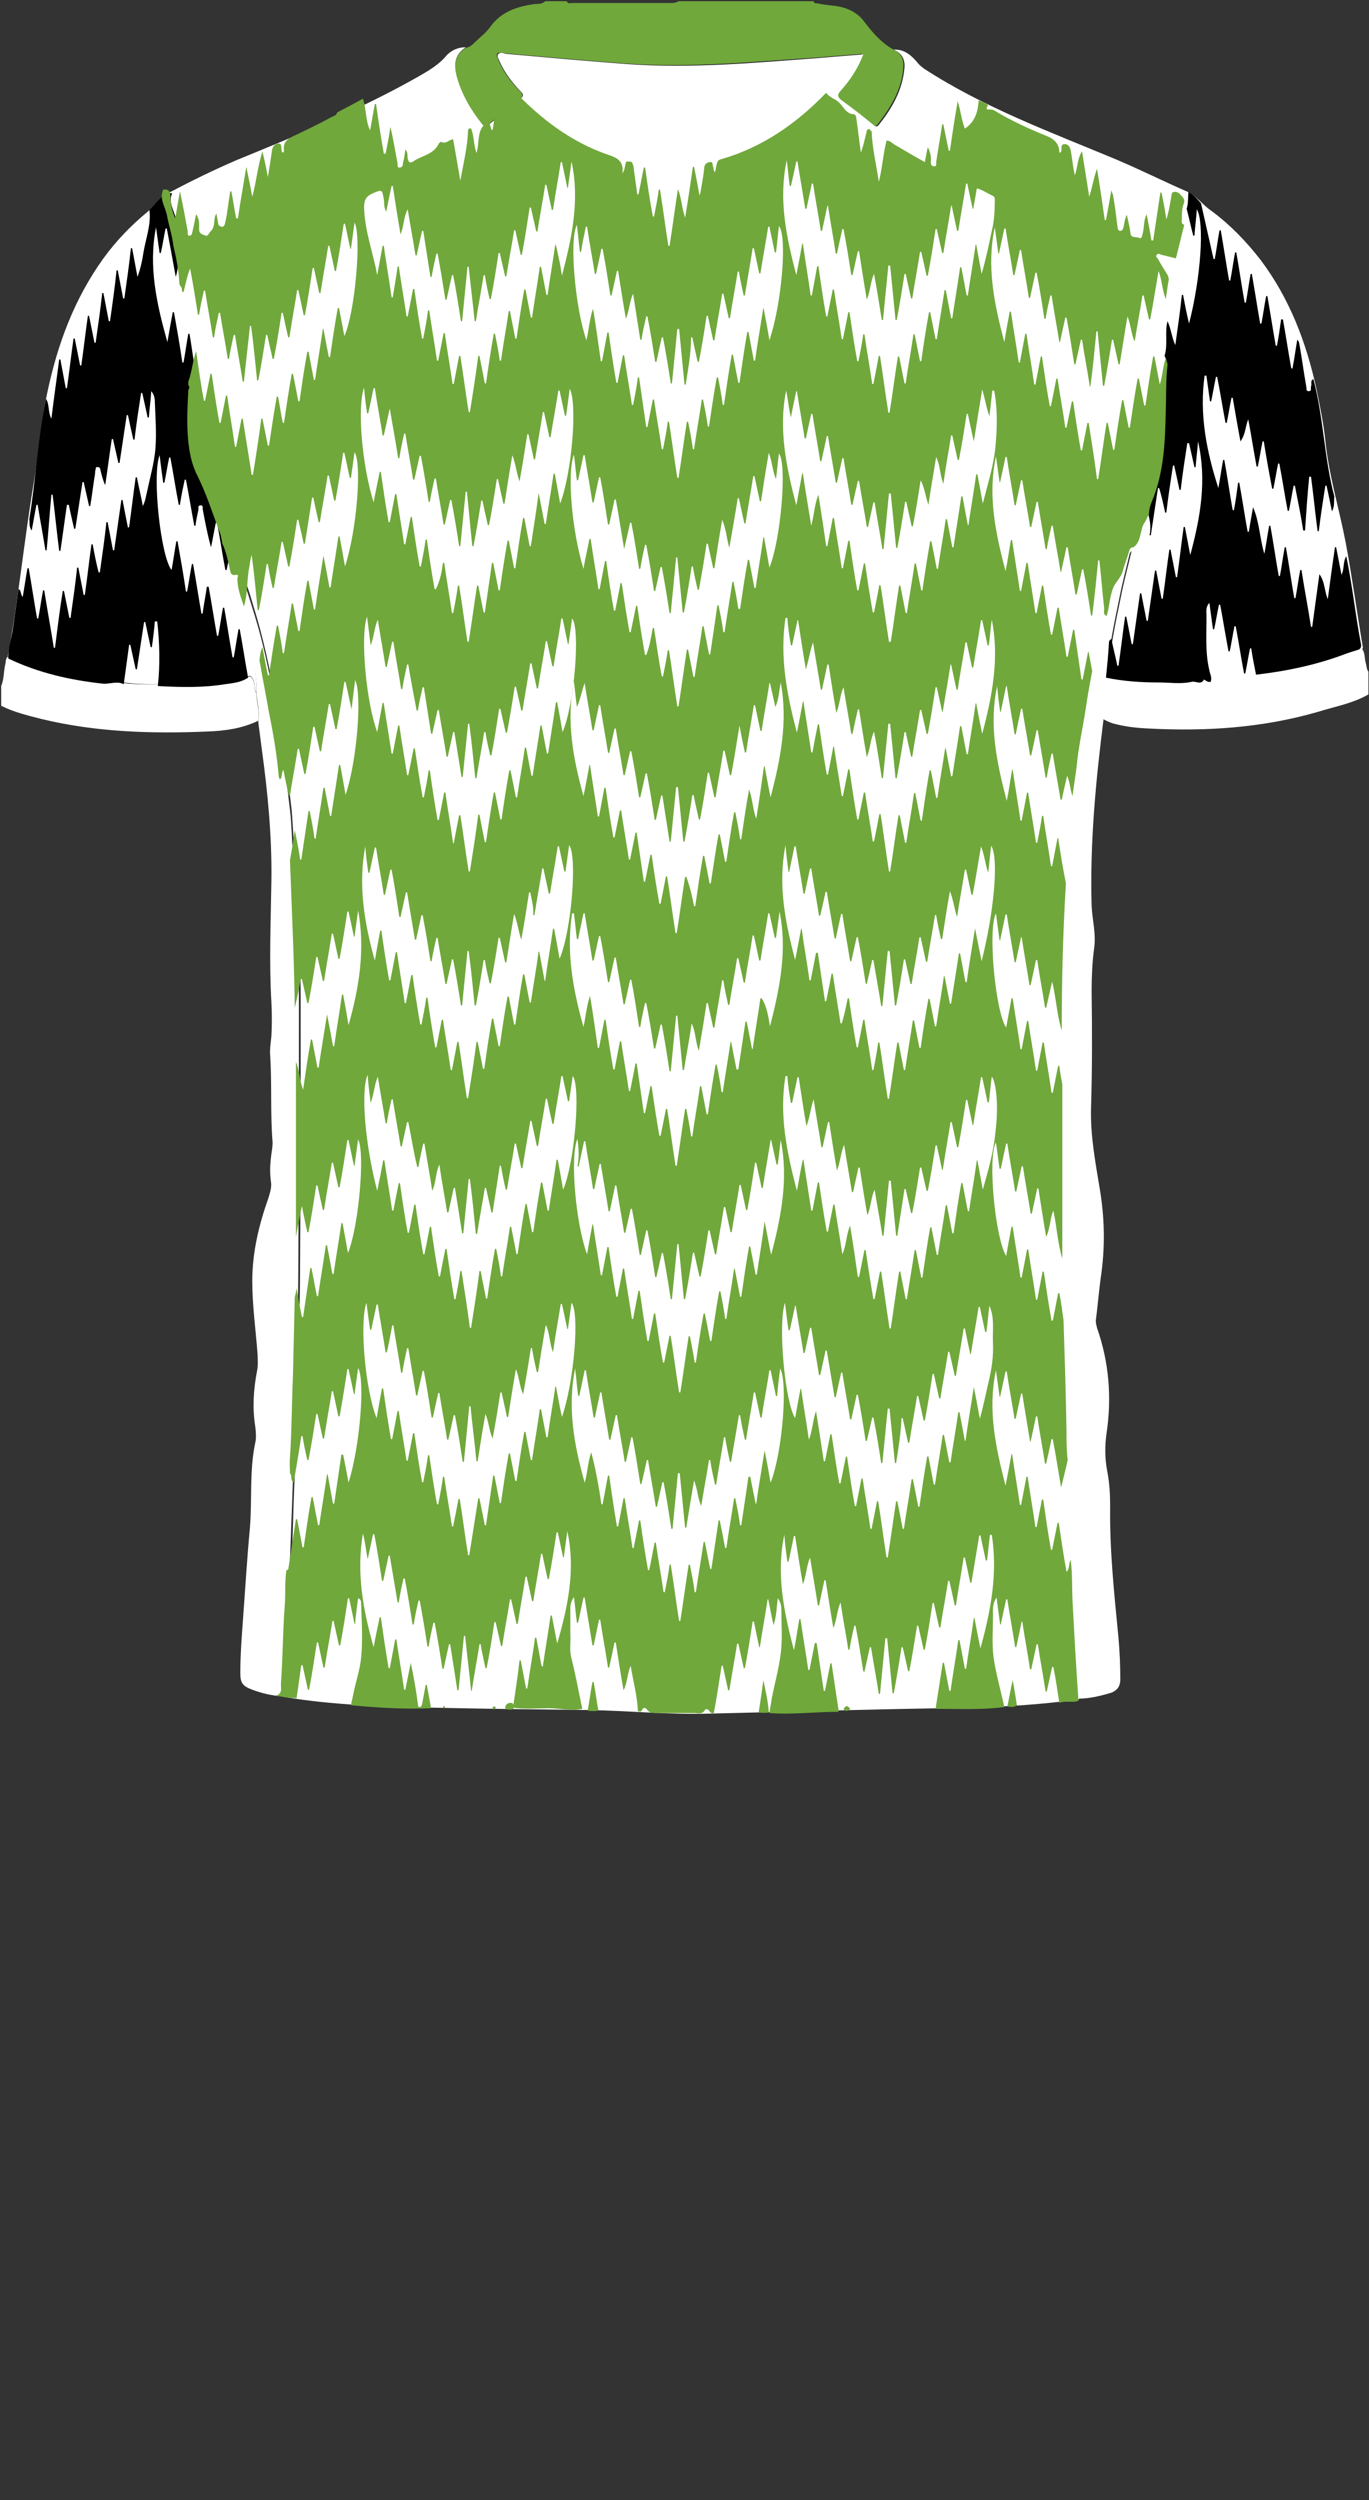 <!--?xml version="1.0" encoding="utf-8"?-->
<!-- Generator: Adobe Illustrator 24.2.3, SVG Export Plug-In . SVG Version: 6.00 Build 0)  -->
<svg version="1.1" id="Camada_1" xmlns="http://www.w3.org/2000/svg" xmlns:xlink="http://www.w3.org/1999/xlink" x="0px" y="0px" viewBox="0 0 229 418" style="enable-background:new 0 0 229 418;" xml:space="preserve">
<rect x="0" y="0" width="229" height="418" fill="#333333" stroke="none"/>
<style type="text/css">
	.st0{fill:#FD0303;}
	.st1{fill:#0101FC;}
	.st2{fill:#207400;}
	.st3{fill:#ACDB77;}
</style>
<g onclick="select(this)" class="" id="gola-primaria" fill="#70a83b">
	<path d="M77.9,8c0.6-0.1,1-0.4,1.4-0.8c0.9-0.9,2-1.7,2.7-2.7c1.8-2.5,4.4-3.4,7.3-3.8c0.6-0.1,1.3,0.1,1.9-0.5
		c1.2,0,2.4,0,3.6,0c0.2,0.5,0.6,0.3,0.9,0.3c5.6,0,11.2,0,16.7,0c0.4,0,0.8-0.1,1.1-0.3c7.5,0,15,0,22.6,0c0.1,0.5,0.5,0.3,0.8,0.4
		c1,0.2,2,0.3,2.9,0.4c2,0.3,3.7,1.1,4.9,2.8c1.3,1.7,2.7,3.3,4.6,4.4c1.3,0.6,1.9,1.5,1.8,3c-0.2,3.7-2.1,6.7-4.3,9.6
		c-0.4,0.5-0.7,0.1-1-0.1c-1.8-1.4-3.5-2.8-5.3-4.1c-0.7-0.5-0.7-0.8-0.1-1.5c1.6-1.8,2.9-3.7,3.8-6.1c-2.6,0.2-5,0.4-7.4,0.6
		c-10.8,0.7-21.5,1.8-32.3,1c-6.7-0.5-13.4-1.1-20.1-1.7c-0.4,0-0.9-0.2-1.2,0c-0.3,0.4,0.1,0.8,0.2,1.2c0.8,2,2.1,3.6,3.5,5.1
		c0.4,0.4,0.8,0.8,0.1,1.3c-1.8,1.4-3.6,2.8-5.3,4.3c-0.5,0.4-0.8,0.3-1.2-0.1c-1.9-2.4-3.4-4.9-4.2-7.9C75.8,10.6,76.3,9.1,77.9,8z
		"></path>
</g>
<g onclick="select(this)" class="" id="detalhe-punho" fill="#ffffff">
	<path d="M227.8,108.4c0.6,0.8,0.4,1.7,0.7,2.6c0.1,0.4,0.1,0.9,0.4,1.3c0,1.3,0,2.6,0,3.8c-2.6,1.5-5.5,2-8.4,2.9
		c-9.3,2.7-18.8,3.3-28.3,2.8c-2.1-0.1-4.1-0.3-6.2-0.9c-0.5-0.2-1-0.4-1.5-0.7c-0.3-2.5,0.4-4.9,0.5-7.4c3.8,0.7,7.6,1,11.4,1
		c2.5,0,5,0.2,7.4-0.2c3.1-0.5,6.1-1,9.2-1.6C218.1,111.2,223,109.8,227.8,108.4z"></path>
	<path d="M0.2,114.7c0.5-1.2,0.4-2.5,0.7-3.7c0.1-0.4,0-0.9,0.4-1.2c0.3,0.1,0.6,0.3,0.9,0.4c6.3,2.3,12.8,3.4,19.4,4.1
		c3.4,0.3,6.9,0,10.3,0c1.8,0,3.5-0.1,5.3-0.3c1.4-0.2,3,0.1,4.3-0.8c0.4-0.3,0.6,0.1,0.8,0.4c0.4,0.8,0.2,1.7,0.6,2.4
		c0,1.5,0.6,3,0.3,4.5c-2.7,1.3-5.6,1.7-8.5,1.8c-9.4,0.4-18.7,0.1-27.8-2.1c-2.3-0.6-4.5-1.1-6.7-2.2
		C0.2,116.9,0.2,115.8,0.2,114.7z"></path>
</g>
<g onclick="select(this)" class="" id="estampa-primaria" fill="#ffffff">
	<path d="M42.9,115.9c-0.4-0.8-0.2-1.7-0.6-2.4c-0.2-0.3-0.4-0.7-0.8-0.4c-1.3,0.9-2.9,0.6-4.3,0.8c-1.7,0.2-3.5,0.3-5.3,0.3
		c-3.4,0.1-6.9,0.4-10.3,0c-6.6-0.7-13.1-1.7-19.4-4.1c-0.3-0.1-0.6-0.3-0.9-0.4c1.8-9.5,2.7-19.1,4.3-28.7
		C6.5,76,6.8,70.8,7.9,65.7c1.7-8.1,4.5-15.7,9.4-22.5c2.1-2.9,4.6-5.5,7.4-7.8c1.3-1.1,2.3-2.5,3.8-3.3c3.6-1.9,7.3-3.7,11-5.3
		c10-4.1,20.1-8.2,29.6-13.5c1.9-1.1,3.9-2.1,5.4-3.8c0.8-1,2-1.6,3.4-1.6c-1.7,1.2-2.1,2.6-1.5,4.9c0.8,2.9,2.3,5.5,4.2,7.9
		c0.4,0.5,0.7,0.6,1.2,0.1c1.8-1.4,3.5-2.9,5.3-4.3c0.7-0.6,0.3-0.9-0.1-1.3c-1.4-1.5-2.7-3.2-3.5-5.1C83.4,9.8,83,9.3,83.4,9
		c0.3-0.3,0.8-0.1,1.2,0c6.7,0.6,13.4,1.2,20.1,1.7c10.8,0.8,21.6-0.2,32.3-1c2.4-0.2,4.8-0.4,7.4-0.6c-0.9,2.4-2.2,4.3-3.8,6.1
		c-0.5,0.6-0.6,0.9,0.1,1.5c1.8,1.3,3.6,2.7,5.3,4.1c0.3,0.2,0.6,0.6,1,0.1c2.2-2.8,4-5.8,4.3-9.6c0.1-1.5-0.5-2.4-1.8-3
		c1.8-0.1,3,1,4,2.2c0.3,0.4,0.7,0.7,1.1,1c10,6.5,21.2,10.6,32.2,15.2c4,1.7,7.8,3.6,11.7,5.3c1.6,0.7,2.7,2.3,4.2,3.3
		c3.1,2.3,5.8,5.1,8.2,8.2c4.8,6.4,7.6,13.7,9.3,21.5c0.6,2.9,1.2,5.8,1.5,8.7c0.6,5.8,2.3,11.3,3.4,17c1.1,5.9,1.9,11.8,2.9,17.7
		c-4.9,1.4-9.7,2.8-14.7,3.7c-3.1,0.5-6.1,1-9.2,1.6c-2.4,0.4-4.9,0.2-7.4,0.2c-3.8,0-7.6-0.2-11.4-1c0.4-4.4,1.3-8.8,2.2-13.1
		c0.5-2.6,1.2-5.1,1.8-7.7c-0.4,0.4-0.6,0.8-0.8,1.2c-1.8,4.1-3,8.4-4.2,12.8c-2.4,8.9-3.8,18-4.8,27.2c-0.6,5.2-0.9,10.4-1.2,15.7
		c-0.3,4.9-0.5,9.9-0.5,14.8c0,16.9-0.3,33.9,0.2,50.8c0.2,7.3,0.3,14.6,0.5,21.9c0.2,4.9,0.3,9.7,0.5,14.6c0.2,6,0.5,12,0.7,17.9
		c0.2,5,0.4,10,0.8,15.1c-7.7,1.1-15.4,1.4-23.1,1.5c-12.9,0.2-25.9,0.6-38.8,0.9c-6.8,0.2-13.5-0.5-20.2-0.6
		c-8.7-0.1-17.4-0.2-26.1-0.4c-8.3-0.2-16.6-0.4-24.8-1.8c0.5-3.8,0.5-7.6,0.7-11.3c0.4-5.6,0.6-11.2,0.8-16.9
		c0.1-4.4,0.3-8.9,0.5-13.3c0.3-6.3,0.4-12.5,0.5-18.8c0.1-4,0.2-8,0.2-12c0.1-14.3,0.1-28.5,0.1-42.8c0-2.2,0-4.5-0.1-6.7
		c-0.3-6.3-0.3-12.7-0.9-19c-0.2-2.5-0.3-4.9-0.5-7.4c-0.6-4.9-1.1-9.9-2-14.7c-1.1-6-2.2-12-3.9-17.8c-0.7-2.2-1.2-4.4-2.2-6.6
		c-0.6,0.9,0.2,1.4,0.2,2.1c0.4,3.4,1.1,6.7,1.4,10.1C42.3,111,43.1,113.4,42.9,115.9z"></path>
</g>
<g onclick="select(this)" class="" id="detalhe-lateral" fill="#ffffff">
	<path d="M180.3,284c-0.4-5-0.6-10-0.8-15.1c-0.3-6-0.5-11.9-0.7-17.9c-0.2-4.9-0.3-9.7-0.5-14.6
		c-0.3-7.3-0.3-14.6-0.5-21.9c-0.4-16.9-0.2-33.9-0.2-50.8c0-4.9,0.2-9.9,0.5-14.8c0.3-5.2,0.7-10.5,1.2-15.7
		c1-9.2,2.5-18.3,4.8-27.2c1.1-4.3,2.4-8.6,4.2-12.8c0.2-0.4,0.4-0.8,0.8-1.2c-0.6,2.6-1.3,5.1-1.8,7.7c-0.9,4.3-1.8,8.7-2.2,13.1
		c-0.1,2.5-0.7,4.9-0.5,7.4c-1.3,10.3-2.3,20.7-2,31.2c0.1,2.4,0.8,4.8,0.4,7.3c-0.3,2.3-0.4,4.7-0.4,7c0.1,6.6,0.1,13.2-0.1,19.7
		c-0.1,4.5,0.7,8.7,1.4,13c0.9,5.1,1,10.2,0.2,15.4c-0.3,2.3-0.5,4.7-0.8,7c0,0.4,0.1,0.8,0.2,1.2c2,5.7,2.5,11.6,1.6,17.6
		c-0.3,2.1-0.3,4.2,0.1,6.3c0.4,2,0.5,4,0.5,6c-0.1,7.4,0.7,14.7,1.4,22c0.2,2.3,0.3,4.6,0.3,6.9c0,1.1-0.5,1.8-1.5,2.2
		C184.2,283.5,182.3,284,180.3,284z"></path>
	<path d="M42.9,115.9c0.2-2.5-0.6-4.9-0.9-7.4c-0.4-3.4-1-6.7-1.4-10.1c-0.1-0.7-0.8-1.2-0.2-2.1
		c0.9,2.2,1.5,4.4,2.2,6.6c1.8,5.8,2.9,11.8,3.9,17.8c0.9,4.9,1.4,9.8,2,14.7c0.3,2.4,0.3,4.9,0.5,7.4c0.6,6.3,0.6,12.6,0.9,19
		c0.1,2.2,0.1,4.5,0.1,6.7c0,14.3,0,28.5-0.1,42.8c0,4-0.1,8-0.2,12c-0.1,6.3-0.3,12.5-0.5,18.8c-0.2,4.4-0.3,8.8-0.5,13.3
		c-0.2,5.6-0.4,11.2-0.8,16.9c-0.3,3.8-0.2,7.6-0.7,11.3c-1.7-0.1-3.4-0.5-5-1.1c-1.6-0.6-2-1.1-2-2.8c0-2.8,0.2-5.6,0.4-8.3
		c0.4-5.3,0.7-10.6,1.2-15.9c0.4-4.8-0.1-9.6,0.9-14.3c0.2-0.9,0.1-1.8,0-2.7c-0.5-3.1-0.3-6.2,0.3-9.3c0.2-0.9,0.1-1.7,0.1-2.6
		c-0.3-4.1-0.9-8.3-0.9-12.4c0-4.8,1.1-9.4,2.7-13.9c0.3-1,0.6-1.9,0.4-2.9c-0.2-1.5-0.1-3,0.1-4.5c0.1-0.6,0.2-1.3,0.2-1.9
		c-0.4-4.8-0.1-9.7-0.4-14.5c-0.1-1.1,0.1-2.2,0.2-3.3c0.1-1.9,0.1-3.7,0-5.6c-0.4-6.8-0.1-13.6,0-20.4c0.1-7.3-0.6-14.6-1.6-21.9
		c-0.2-1.5-0.4-3.1-0.6-4.6C43.5,118.9,43,117.4,42.9,115.9z"></path>
</g>
<g onclick="select(this)" class="" id="estampa-terciaria" fill="#000000">
	<path d="M192,85.6c0.1-0.8,0.3-1.5,0.5-2.2c2-4.8,2.2-9.9,2.3-15c0-2.6,0-5.2,0.3-7.8c0.1-0.5-0.2-0.8-0.3-1.1
		c0.6-1.9,0-3.9,0.5-5.8c0.6,1.3,0.7,2.7,1.3,4c0.4-2.8,0.8-5.6,1.1-8.4c0.1,0,0.1,0,0.2,0c0.3,1.6,0.6,3.2,1,4.8
		c2-7.8,2.6-17,1.3-19.1c-0.1,1.5-0.3,3-0.4,4.4c-0.1,0-0.1,0-0.2,0c-0.4-1.5-0.7-3-1.1-4.5c0.3-0.9,0.2-1.9,0.3-2.8
		c0.9,0.5,1.5,1.2,2.1,1.9c0.7,3.1,1.4,6.2,2.1,9.3c0.1,0,0.1,0,0.2,0c0.3-1.6,0.5-3.2,0.8-4.8c0.1,0,0.1,0,0.2,0
		c0.5,2.8,0.9,5.6,1.4,8.4c0.1,0,0.1,0,0.2,0c0.3-1.6,0.5-3.1,0.8-4.7c0.1,0,0.1,0,0.2,0c0.5,2.8,0.9,5.6,1.4,8.4c0.1,0,0.1,0,0.2,0
		c0.3-1.6,0.5-3.2,0.8-4.8c0.1,0,0.1,0,0.2,0c0.5,2.8,0.9,5.5,1.4,8.3c0.1,0,0.2,0,0.2,0c0.3-1.5,0.5-3.1,0.8-4.6c0.1,0,0.1,0,0.2,0
		c0.5,2.8,0.9,5.5,1.4,8.3c0.1,0,0.1,0,0.2,0c0.3-1.5,0.5-3,0.7-4.4c0.1,0,0.2,0,0.3,0c0.5,2.7,0.9,5.5,1.4,8.2c0.1,0,0.1,0,0.2,0
		c0.3-1.5,0.5-3.1,0.8-4.8c0.4,0.4,0.3,0.7,0.4,1c0.4,2.3,0.7,4.5,1.1,6.8c0.1,0.3-0.1,0.8,0.4,0.8c0.6,0,0.3-0.5,0.4-0.8
		c0.2-0.4-0.2-1,0.4-1.2c1.7,6.4,1.8,13.2,3.5,19.6c-0.1,0.8,0.1,1.6-0.4,2.5c-0.3-1.5-0.6-2.9-0.9-4.3c-0.1,0-0.1,0-0.2,0
		c-0.4,2.5-0.8,5.1-1.1,7.6c-0.1,0-0.1,0-0.2,0c-0.4-3-0.7-6.1-1.1-9.1c-0.1,0-0.2,0-0.3,0c-0.3,3-0.5,6-0.7,9c-0.1,0-0.2,0-0.3,0
		c-0.4-2.5-0.9-5-1.4-7.5c-0.1,0-0.1,0-0.2,0c-0.3,1.4-0.5,2.8-0.8,4.2c-0.1,0-0.1,0-0.2,0c-0.5-2.6-0.9-5.3-1.4-7.9
		c-0.1,0-0.1,0-0.2,0c-0.3,1.4-0.5,2.8-0.8,4.2c-0.1,0-0.1,0-0.2,0c-0.5-2.6-1-5.3-1.4-7.9c-0.1,0-0.1,0-0.2,0
		c-0.3,1.4-0.5,2.8-0.8,4.2c-0.1,0-0.1,0-0.2,0c-0.5-2.6-0.9-5.3-1.4-7.9c-0.5,1.2-0.4,2.4-1.3,3.7c-0.5-2.6-0.9-5-1.3-7.3
		c-0.1,0-0.1,0-0.2,0c-0.3,1.4-0.5,2.8-0.8,4.2c-0.1,0-0.1,0-0.2,0c-0.5-2.6-0.9-5.2-1.4-7.7c-0.1,0-0.2,0-0.2,0
		c-0.3,1.4-0.5,2.7-0.8,4.1c-0.1,0-0.1,0-0.2,0c-0.2-1.4-0.4-2.9-0.6-4.3c-0.1,0-0.2,0-0.3,0c-0.9,6.4,0.3,12.6,2.3,18.8
		c0.3-1.6,0.5-3.1,0.8-4.7c0.1,0,0.1,0,0.2,0c0.5,2.8,0.9,5.6,1.4,8.4c0.1,0,0.1,0,0.2,0c0.3-1.5,0.5-3.1,0.7-4.6c0.1,0,0.2,0,0.2,0
		c0.5,2.7,0.9,5.5,1.4,8.2c0.1,0,0.1,0,0.2,0c0.2-1.4,0.5-2.8,0.7-4.1c1.1,2.5,1.1,5.2,1.9,7.8c0.3-1.6,0.5-3.1,0.8-4.7
		c0.1,0,0.1,0,0.2,0c0.5,2.8,0.9,5.6,1.4,8.4c0.1,0,0.1,0,0.2,0c0.3-1.6,0.5-3.2,0.8-4.8c0.1,0,0.1,0,0.2,0c0.5,2.8,0.9,5.7,1.4,8.5
		c0.1,0,0.1,0,0.2,0c0.3-1.6,0.5-3.2,0.8-4.7c0.1,0,0.1,0,0.2,0c0.5,3.2,1.1,6.3,1.6,9.5c0.1,0,0.1,0,0.2,0c0.4-2.9,0.8-5.9,1.2-8.8
		c0.9,1.2,0.8,2.6,1.4,4.2c0.4-3.1,0.8-5.9,1.2-8.7c0.1,0,0.1,0,0.2,0c0.3,1.5,0.6,3.1,0.9,4.6c0.5-1,0.2-2.1,0.8-3.1
		c1,4.8,1.5,9.6,2.4,14.4c0.1,0.4,0.2,0.9-0.3,1.2c-0.6,0.2-1.3,0.4-1.9,0.6c-4.9,1.9-10.1,3-15.3,3.6c-0.3-1.5-0.6-3-0.8-4.4
		c-0.1,0-0.1,0-0.2,0c-0.3,1.4-0.5,2.8-0.8,4.2c-0.1,0-0.1,0-0.2,0c-0.5-2.6-0.9-5.3-1.4-7.9c-0.1,0-0.1,0-0.2,0
		c-0.3,1.4-0.5,2.8-0.8,4.2c-0.1,0-0.1,0-0.2,0c-0.5-2.6-0.9-5.2-1.4-7.8c-0.1,0-0.2,0-0.2,0c-0.3,1.4-0.5,2.7-0.8,4.1
		c-0.1,0-0.1,0-0.2,0c-0.2-1.4-0.4-2.9-0.6-4.4c-0.4,0.4-0.5,0.9-0.5,1.3c0.1,3.3-0.3,6.7,0.5,10c0.1,0.6,0.5,1.2,0.2,1.9
		c-0.4,0.1-0.8-0.2-1.1-0.4c-0.5,1-1.4,0.2-2.1,0.4c-1.8,0.4-3.6,0.1-5.4,0.1c-3,0-6-0.2-8.9-0.8c0.2-2,0.4-3.9,0.5-5.9
		c0-0.3,0.2-0.4,0.4-0.6c0.3,1.5,0.7,3,1,4.5c0.1,0,0.1,0,0.2,0c0.4-2.7,0.7-5.5,1.1-8.2c0.1,0,0.2,0,0.2,0c0.3,1.5,0.6,3.1,0.9,4.6
		c0.1,0,0.1,0,0.2,0c0.4-2.8,0.8-5.7,1.2-8.5c0.1,0,0.1,0,0.2,0c0.3,1.5,0.6,3.1,0.9,4.6c0.1,0,0.1,0,0.2,0c0.4-2.8,0.8-5.6,1.2-8.4
		c0.1,0,0.1,0,0.2,0c0.3,1.6,0.6,3.1,0.9,4.7c0.1,0,0.1,0,0.2,0c0.4-2.7,0.7-5.5,1.1-8.2c0.1,0,0.2,0,0.2,0c0.3,1.5,0.6,3.1,0.9,4.6
		c0.1,0,0.1,0,0.2,0c0.4-2.8,0.7-5.6,1.1-8.4c0.1,0,0.1,0,0.2,0c0.3,1.6,0.6,3.1,0.9,4.7c1.7-6.3,2.8-12.5,1.3-19
		c-0.1,1.4-0.3,2.9-0.4,4.3c-0.1,0-0.1,0-0.2,0c-0.3-1.3-0.6-2.7-0.9-4c-0.1,0-0.2,0-0.3,0c-0.4,2.6-0.8,5.2-1.1,7.8
		c-0.1,0-0.1,0-0.2,0c-0.3-1.4-0.6-2.8-0.9-4.1c-0.1,0-0.1,0-0.2,0.1c-0.4,2.6-0.8,5.2-1.1,7.8c-0.1,0-0.1,0-0.2,0
		c-0.3-1.4-0.6-2.8-1-4.1c-0.1,0-0.1,0-0.2,0c-0.4,2.6-0.8,5.3-1.2,7.9c-0.1,0-0.1,0-0.2,0C192.6,87.9,192.3,86.8,192,85.6z"></path>
	<path d="M28.8,32.3c-0.7,1.5,0.3,2.8,0.6,4.2c0.3,1.8,0.9,3.5,1.1,5.2c-0.7,1.4-0.6,3-1.1,4.6c-0.5-2.8-1-5.5-1.5-8.1
		c-0.1,0-0.1,0-0.2,0c-0.3,1.4-0.5,2.8-0.8,4.1c-0.1,0-0.1,0-0.2,0c-0.2-1.4-0.4-2.8-0.6-4.3c-1.3,6.5,0.1,12.8,1.9,19.2
		c0.3-1.8,0.6-3.4,0.9-5c0.1,0,0.1,0,0.2,0c0.5,2.8,1,5.6,1.4,8.4c0,0,0.1,0,0.2,0c0.3-1.6,0.5-3.2,0.8-4.8c0.1,0,0.1,0,0.2,0
		c0.3,1.7,0.5,3.4,0.8,5.1c-0.2,1.2,0.5,2.2,0.5,3.4c0,0.2,0,0.4,0,0.6c0,0.3,0,0.6,0,0.8c-0.2,3.7-0.4,7.5,0.4,11.2
		c0.2,0.9,0.5,1.8,0.9,2.7c1.7,3.3,2.7,6.9,4.1,10.3c0.2,0.5,0.2,1,0.3,1.5c-0.3,1.3-0.5,2.6-0.8,3.9c-0.1,0-0.1,0-0.2,0
		c-0.5-2.6-0.9-5.3-1.4-7.9c-0.1,0-0.1,0-0.2,0c-0.3,1.4-0.5,2.7-0.8,4.1c-0.6-2.1-1-4.3-1.4-6.4c0-0.2,0.1-0.7-0.4-0.6
		c-0.4,0-0.3,0.4-0.3,0.7c-0.2,0.9-0.4,1.8-0.5,2.7c-0.1,0-0.1,0-0.2,0c-0.5-2.6-0.9-5.2-1.4-7.7c-0.1,0-0.1,0-0.2,0
		c-0.3,1.4-0.6,2.8-0.8,4.2c-0.1,0-0.1,0-0.2,0c-0.5-2.6-0.9-5.2-1.4-7.9c-0.1,0-0.1,0-0.2,0c-0.3,1.4-0.5,2.8-0.8,4.2
		c-0.1,0-0.1,0-0.2,0c-0.2-1.4-0.4-2.9-0.6-4.6c-1.3,3.4,0.2,17,2,19.2c0.3-1.6,0.5-3.2,0.8-4.8c0,0,0.1,0,0.2,0
		c0.5,2.8,1,5.6,1.4,8.4c0.1,0,0.1,0,0.2,0c0.3-1.5,0.5-3.1,0.8-4.6c0.1,0,0.1,0,0.2,0c0.5,2.8,0.9,5.5,1.4,8.3c0.1,0,0.2,0,0.2-0.1
		c0.2-1.5,0.5-2.9,0.7-4.4c0.1,0,0.2,0,0.3,0c0.5,2.7,0.9,5.4,1.4,8.2c0.1,0,0.1,0,0.2,0c0.3-1.6,0.5-3.1,0.8-4.7c0.1,0,0.1,0,0.2,0
		c0.5,2.8,0.9,5.6,1.4,8.3c0.1,0,0.2,0,0.2,0c0.3-1.6,0.5-3.1,0.8-4.7c0.1,0,0.1,0,0.2,0c0.5,2.7,0.9,5.4,1.4,8.1
		c-1.2,0.8-2.5,0.9-3.9,1.1c-3.7,0.6-7.4,0.5-11.2,0.3c0.4-3.6,0.3-7.2-0.1-10.8c-0.1,0-0.2,0-0.4,0c-0.1,1.4-0.3,2.9-0.5,4.3
		c-0.1,0-0.1,0-0.2,0c-0.3-1.4-0.6-2.8-0.9-4.2c-0.1,0-0.1,0-0.2,0c-0.4,2.6-0.8,5.3-1.2,7.9c-0.1,0-0.1,0-0.2,0
		c-0.3-1.4-0.6-2.7-0.9-4.1c-0.1,0-0.2,0-0.2,0c-0.3,2.2-0.6,4.4-0.9,6.6c-1.1-0.6-2.3,0-3.5-0.1c-5.5-0.6-10.8-1.8-15.8-4.2
		c-0.1-1.8,0.6-3.5,0.8-5.3c0.3-2.1,0.6-4.2,0.9-6.3c0.5,0.2,0.3,0.9,0.7,1.3c0.3-1.7,0.5-3.2,0.8-4.8c0.1,0,0.1,0,0.2,0
		c0.5,2.8,0.9,5.6,1.4,8.4c0.1,0,0.1,0,0.2,0c0.3-1.6,0.5-3.1,0.8-4.7c0.1,0,0.1,0,0.2,0c0.5,3.2,1.1,6.4,1.6,9.6c0.1,0,0.1,0,0.2,0
		c0.4-3.2,0.8-6.4,1.3-9.5c0.1,0,0.2,0,0.2,0c0.3,1.5,0.6,3,0.9,4.5c0.1,0,0.1,0,0.2,0c0.4-2.8,0.8-5.6,1.1-8.4c0.1,0,0.1,0,0.2,0
		c0.3,1.5,0.6,3.1,0.9,4.6c0.1,0,0.1,0,0.2-0.1c0.4-2.8,0.7-5.6,1.1-8.4c0.1,0,0.1,0,0.2,0c0.3,1.6,0.6,3.2,1,4.7c0.1,0,0.1,0,0.2,0
		c0.4-2.8,0.8-5.6,1.1-8.4c0.1,0,0.1,0,0.2,0c0.3,1.6,0.6,3.1,0.9,4.7c0.1,0,0.1,0,0.2,0c0.4-2.8,0.8-5.6,1.2-8.4c0.1,0,0.1,0,0.2,0
		c0.3,1.6,0.6,3.1,0.9,4.6c0.1,0,0.1,0,0.2-0.1c0.4-2.8,0.7-5.6,1.1-8.3c0.1,0,0.1,0,0.2,0c0.3,1.6,0.7,3.2,1,4.8
		c0.4-0.8,0.5-1.6,0.7-2.4c0.5-2.4,1.2-4.8,1.4-7.2c0.2-2.6,0-5.2-0.1-7.8c0-0.6-0.1-1.2-0.6-1.8c-0.1,1.6-0.3,3-0.4,4.4
		c-0.1,0-0.1,0-0.2,0c-0.3-1.4-0.6-2.7-0.9-4.1c-0.1,0-0.1,0-0.2,0c-0.4,2.6-0.8,5.2-1.1,7.8c-0.1,0-0.2,0-0.2,0
		c-0.3-1.3-0.6-2.7-0.9-4.1c-0.1,0-0.1,0-0.2,0c-0.4,2.7-0.8,5.3-1.2,8c-0.1,0-0.1,0-0.2,0c-0.3-1.3-0.6-2.7-0.9-4
		c-0.1,0-0.2,0-0.2,0c-0.4,2.6-0.7,5.1-1.1,7.7c-0.4-0.8-0.6-1.7-0.8-2.5c0-0.2-0.1-0.5-0.4-0.5C16,78,16,78.3,16,78.5
		c-0.1,0.2-0.1,0.5-0.1,0.7c-0.3,1.8-0.5,3.6-0.8,5.4c-0.1,0-0.2,0-0.2,0c-0.3-1.3-0.6-2.7-0.9-4c-0.1,0-0.1,0-0.2,0
		c-0.4,2.6-0.8,5.2-1.2,7.8c-0.1,0-0.1,0-0.2,0c-0.3-1.3-0.6-2.6-0.9-4c-0.1,0-0.2,0-0.3,0c-0.4,2.6-0.7,5.1-1.1,7.7
		c-0.1,0-0.1,0-0.2,0c-0.4-3.1-0.7-6.2-1.1-9.4c-0.1,0-0.2,0-0.2,0c-0.3,3.1-0.5,6.2-0.8,9.3c-0.1,0-0.2,0-0.2,0
		c-0.4-2.5-0.9-5.1-1.3-7.6c-0.1,0-0.2,0-0.2,0c-0.3,1.4-0.5,2.8-0.8,4.3c-0.5-0.7-0.3-1.3-0.4-1.9C6,80.2,6.3,73.4,7.7,66.7
		C8.3,67.6,8,68.9,8.6,70c0.4-3.4,0.9-6.7,1.3-9.9c0.1,0,0.1,0,0.2,0c0.3,1.6,0.6,3.2,0.9,4.8c0.1,0,0.1,0,0.2,0
		c0.4-2.8,0.7-5.5,1.1-8.3c0.1,0,0.1,0,0.2,0c0.3,1.5,0.6,3,0.9,4.5c0.1,0,0.1,0,0.2,0c0.4-2.8,0.7-5.5,1.1-8.3c0.1,0,0.1,0,0.2,0
		c0.3,1.5,0.6,3,0.9,4.5c0.1,0,0.2,0,0.2,0c0.4-2.8,0.8-5.6,1.1-8.3c0.1,0,0.1,0,0.2,0c0.3,1.6,0.6,3.1,0.9,4.7c0.1,0,0.1,0,0.2,0
		c0.4-2.8,0.8-5.6,1.1-8.5c0.1,0,0.1,0,0.2,0c0.3,1.6,0.6,3.1,0.9,4.7c0.1,0,0.1,0,0.2,0c0.4-2.8,0.8-5.6,1.1-8.4c0.1,0,0.1,0,0.2,0
		c0.3,1.6,0.6,3.2,0.9,4.8c0.5-1.4,0.8-2.7,1-4.1c0.4-2.4,1.3-4.6,1-7.1c1.1-1,1.8-2.4,3.4-2.8L28.8,32.3L28.8,32.3z"></path>
</g>
<g onclick="select(this)" class="" id="estampa-secundaria" fill="#70a83b">
	<path d="M163.7,16.8c0.6,0.2,1.1,0.4,1.6,0.8c-0.3,0.4-0.5,0.8,0.3,0.7c0.2,0,0.4,0,0.6,0.1c2.8,1.7,5.8,3.1,8.8,4.3
		c1.3,0.5,2.2,1.3,2.2,2.8c0,0,0.1,0,0.2,0c0.4-0.4-0.2-1.4,0.7-1.4c0.9,0,1,1,1.1,1.6c0.2,1.2,0.3,2.4,0.6,3.6
		c0.5-1.4,0.4-2.8,1.2-4c0.4,2.5,0.8,5.1,1.2,7.6c0.5-1.5,0.7-3,1.3-4.7c0.5,3,0.9,5.8,1.3,8.6c0.1,0,0.1,0,0.2,0
		c0.3-1.6,0.6-3.2,0.9-5c0.1,0.5,0.3,0.7,0.3,0.9c0.3,1.7,0.5,3.3,0.7,5c0.1,0.4,0,0.9,0.5,0.9c0.5,0,0.5-0.6,0.6-0.9
		c0.1-0.6,0.2-1.2,0.5-1.8c0.2,1.1,0.5,2.1,0.6,3.1c0.1,0.9,1,0.5,1.5,0.8c0.4,0.2,0.5-0.6,0.6-1c0.2-0.9,0.1-1.9,0.6-3
		c0.3,1.6,0.6,3,0.8,4.4c0.1,0,0.2,0,0.3,0c0.4-2.7,0.8-5.3,1.2-8c0.1,0,0.1,0,0.2,0c0.3,1.5,0.6,3,0.8,4.5c0.4-1.2,0.6-2.5,0.8-3.7
		c0.1-0.3,0-0.8,0.4-0.9c0.5-0.1,0.9,0.1,1.2,0.5c0.4,0.4,0.8,0.8,0.5,1.5c-0.3,0.7-0.3,1.6-0.3,2.5c0,0.3-0.2,0.8,0.4,1
		c-0.5,1.9-0.9,3.7-1.4,5.6c-0.8-0.2-1.6-0.4-2.4-0.6c-0.3-0.1-0.6-0.3-0.8,0c-0.3,0.3,0.1,0.5,0.2,0.7c0.5,0.9,1,1.7,1.5,2.5
		c0.2,0.3,0.3,0.6,0.3,1c-0.2,1-0.3,2-0.5,3.2c-0.6-1.5-0.6-3.1-1.2-4.7c-0.5,2.9-0.9,5.5-1.4,8.1c-0.1,0-0.1,0-0.2,0
		c-0.3-1.3-0.6-2.7-0.9-4c-0.1,0-0.1,0-0.2,0c-0.4,2.6-0.9,5.2-1.3,7.7c-0.6-1.3-0.6-2.7-1.2-4.2c-0.5,2.9-0.9,5.5-1.3,8
		c-0.1,0-0.1,0-0.2,0c-0.3-1.4-0.6-2.7-0.9-4.1c-0.1,0-0.1,0-0.2,0c-0.4,2.6-0.8,5.1-1.3,7.7c-0.1,0-0.1,0-0.2,0
		c-0.3-3-0.6-6.1-0.9-9.1c-0.1,0-0.1,0-0.2,0c-0.3,3.1-0.6,6.2-1,9.2c-0.1,0-0.1,0-0.1,0c-0.4-2.6-0.9-5.2-1.3-7.8
		c-0.1,0-0.1,0-0.2,0c-0.3,1.4-0.6,2.7-0.9,4.1c-0.1,0-0.1,0-0.2,0c-0.4-2.6-0.8-5.2-1.3-7.8c-0.1,0-0.1,0-0.2,0
		c-0.3,1.4-0.6,2.7-0.9,4.1c-0.1,0-0.1,0-0.1,0c-0.4-2.6-0.9-5.2-1.3-7.8c-0.1,0-0.1,0-0.2,0c-0.3,1.3-0.6,2.6-0.8,3.9
		c-0.1,0-0.2,0-0.2,0c-0.4-2.6-0.8-5.2-1.3-7.7c-0.1,0-0.1,0-0.2,0c-0.3,1.4-0.6,2.8-0.9,4.2c-0.1,0-0.1,0-0.2,0
		c-0.4-2.7-0.9-5.3-1.3-8c-0.1,0-0.1,0-0.2,0c-0.3,1.4-0.6,2.8-0.9,4.2c-0.1,0-0.1,0-0.2,0c-0.4-2.6-0.9-5.2-1.3-7.8
		c-0.1,0-0.1,0-0.2,0c-0.3,1.4-0.6,2.8-0.9,4.2c-0.1,0-0.1,0-0.1,0c-0.2-1.5-0.4-2.9-0.6-4.4c-1.4,6.5-0.1,12.8,1.6,19.2
		c0.3-1.9,0.6-3.5,0.9-5.1c0.1,0,0.1,0,0.2,0c0.4,2.8,0.9,5.6,1.3,8.5c0.1,0,0.1,0,0.2,0c0.3-1.6,0.6-3.2,0.9-4.8c0.1,0,0.1,0,0.2,0
		c0.4,2.8,0.9,5.6,1.3,8.5c0.1,0,0.1,0,0.2,0c0.3-1.6,0.6-3.1,0.9-4.7c0.1,0,0.1,0,0.2,0c0.4,2.8,0.8,5.6,1.3,8.3c0.1,0,0.1,0,0.2,0
		c0.3-1.5,0.6-3.1,0.9-4.6c0.1,0,0.1,0,0.2,0c0.4,2.7,0.9,5.4,1.3,8.2c0.1,0,0.1,0,0.2,0c0.3-1.5,0.6-2.9,0.9-4.4c0.1,0,0.1,0,0.2,0
		c0.4,2.7,0.8,5.5,1.3,8.2c0.1,0,0.1,0,0.2,0c0.3-1.5,0.6-3.1,0.9-4.6c0.1,0,0.1,0,0.2,0c0.5,3.1,1,6.3,1.4,9.4c0.1,0,0.1,0,0.2,0
		c0.5-3.1,0.9-6.3,1.4-9.4c0.1,0,0.1,0,0.2,0c0.3,1.5,0.6,3,0.9,4.5c0.1,0,0.1,0,0.2,0c0.4-2.8,0.8-5.5,1.3-8.3c0.1,0,0.1,0,0.2,0
		c0.3,1.5,0.6,3.1,0.9,4.6c0.1,0,0.1,0,0.2,0c0.4-2.7,0.8-5.5,1.3-8.2c0.1,0,0.1,0,0.2,0c0.3,1.5,0.6,3,0.9,4.5c0.1,0,0.1,0,0.2,0
		c0.4-2.7,0.8-5.5,1.3-8.2c0.1,0,0.1,0,0.2,0c0.3,1.5,0.6,3.1,0.9,4.7c0.5-1.5,0.5-3,1-4.4c0.1,0.4,0.3,0.7,0.3,1.1
		c-0.3,2.6-0.2,5.2-0.3,7.8c-0.1,5.1-0.3,10.2-2.3,15c-0.3,0.7-0.5,1.4-0.5,2.2c-0.3,0.4-0.4,0.9-0.7,1.3c-0.9,1.3-0.5,3.2-1.9,4.2
		c-0.6,0-0.7,0.5-0.8,0.9c-0.3,1-0.7,2-1,3.1c-0.3,1.1-1.2,1.8-1.6,2.8c-0.6,1.5-0.6,3.2-1.1,4.7c-0.6-0.3-0.4-0.8-0.4-1.3
		c-0.3-2.7-0.5-5.3-0.8-8c-0.1,0-0.1,0-0.2,0c-0.3,3.1-0.6,6.1-1,9.2c-0.1,0-0.1,0-0.2,0c-0.4-2.6-0.8-5.2-1.3-7.7
		c-0.1,0-0.1,0-0.2,0c-0.3,1.4-0.6,2.8-0.9,4.2c-0.1,0-0.1,0-0.2,0c-0.4-2.6-0.9-5.3-1.3-7.9c-0.1,0-0.1,0-0.2,0
		c-0.3,1.4-0.6,2.7-0.9,4.1c-0.1,0-0.1,0-0.1,0c-0.4-2.6-0.9-5.1-1.3-7.7c-0.1,0-0.1,0-0.2,0c-0.3,1.3-0.6,2.6-0.8,3.9
		c-0.1,0-0.1,0-0.2,0c-0.4-2.6-0.9-5.3-1.3-7.9c-0.1,0-0.1,0-0.2,0c-0.3,1.4-0.6,2.8-0.9,4.2c-0.1,0-0.1,0-0.2,0
		c-0.4-2.6-0.9-5.2-1.3-7.8c-0.1,0-0.1,0-0.2,0c-0.3,1.4-0.6,2.8-0.9,4.2c-0.1,0-0.1,0-0.2-0.1c-0.4-2.7-0.9-5.3-1.3-8
		c-0.1,0-0.1,0-0.2,0c-0.3,1.4-0.6,2.8-0.9,4.2c-0.1,0-0.1,0-0.1,0c-0.2-1.4-0.4-2.9-0.6-4.3c-1.4,6.5-0.1,12.7,1.6,19.2
		c0.4-1.9,0.6-3.6,0.9-5.2c0.1,0,0.1,0,0.2,0c0.4,2.8,0.9,5.7,1.3,8.5c0.1,0,0.1,0,0.2,0c0.3-1.6,0.6-3.1,0.9-4.7c0.1,0,0.1,0,0.2,0
		c0.4,2.8,0.9,5.6,1.3,8.4c0.1,0,0.1,0,0.2,0c0.3-1.5,0.6-3.1,0.9-4.6c0.1,0,0.1,0,0.2,0c0.4,2.7,0.8,5.5,1.3,8.2c0.1,0,0.1,0,0.2,0
		c0.3-1.5,0.6-3,0.9-4.5c0.1,0,0.1,0,0.2,0c0.4,2.7,0.9,5.5,1.3,8.2c0.1,0,0.1,0,0.2,0c0.3-1.5,0.6-3,0.9-4.5c0.1,0,0.1,0,0.2,0
		c0.4,2.8,0.8,5.5,1.2,8.3c0.1,0,0.1,0,0.2,0c0.3-1.5,0.6-3,0.9-4.6c0.1,0,0.1,0,0.1,0c0.2,1.1,0.4,2.1,0.6,3.2
		c-0.4,2.1-0.8,4.3-1.1,6.4c-0.5,3.2-1.2,6.3-1.5,9.5c-0.2,1.7-0.5,3.4-0.7,5c-0.4-1.1-0.4-2.3-0.9-3.4c-0.3,1.3-0.6,2.6-0.9,4
		c-0.1,0-0.1,0-0.2,0c-0.4-2.6-0.9-5.1-1.3-7.7c-0.1,0-0.1,0-0.2,0c-0.3,1.3-0.6,2.6-0.8,4c-0.1,0-0.1,0-0.2,0
		c-0.4-2.6-0.9-5.3-1.3-7.9c-0.1,0-0.1,0-0.2,0c-0.3,1.4-0.6,2.8-0.9,4.2c-0.1,0-0.1,0-0.2,0c-0.4-2.6-0.9-5.2-1.3-7.8
		c-0.1,0-0.1,0-0.2,0c-0.3,1.4-0.6,2.8-0.9,4.3c-0.1,0-0.1,0-0.2-0.1c-0.4-2.7-0.9-5.3-1.3-8c-0.1,0-0.1,0-0.1,0
		c-0.3,1.4-0.6,2.9-0.9,4.3c-0.1,0-0.1,0-0.1,0c-0.2-1.4-0.4-2.9-0.5-4.3c-1.4,6.5-0.1,12.7,1.6,19.2c0.4-1.9,0.6-3.6,0.9-5.2
		c0.1,0,0.1,0,0.1,0c0.4,2.8,0.9,5.7,1.3,8.5c0.1,0,0.1,0,0.2,0c0.3-1.6,0.6-3.1,0.9-4.7c0.1,0,0.1,0,0.2,0.1
		c0.4,2.8,0.9,5.5,1.3,8.3c0.1,0,0.1,0,0.2,0c0.3-1.5,0.6-3,0.8-4.5c0.1,0,0.1,0,0.2,0c0.4,2.8,0.9,5.6,1.3,8.4c0.1,0,0.1,0,0.2,0
		c0.3-1.6,0.6-3.1,0.9-4.7c0.1,0,0.1,0,0.1,0c0.4,2.6,0.8,5.1,1.3,7.6c-0.5,8.2-0.7,16.4-0.7,24.6c-0.8-2.6-0.9-5.2-1.6-8.2
		c-0.4,1.7-0.7,3.1-1,4.4c-0.1,0-0.1,0-0.2-0.1c-0.4-2.6-0.9-5.2-1.3-7.9c-0.1,0-0.1,0-0.2,0c-0.3,1.4-0.6,2.8-0.9,4.2
		c-0.1,0-0.1,0-0.2,0c-0.4-2.7-0.9-5.3-1.3-8c-0.1,0-0.1,0-0.1,0c-0.3,1.4-0.6,2.8-0.9,4.2c-0.1,0-0.1,0-0.2-0.1
		c-0.4-2.6-0.9-5.3-1.3-7.9c-0.1,0-0.1,0-0.2,0c-0.3,1.4-0.6,2.8-0.9,4.3c0,0-0.1,0-0.1,0c-0.2-1.5-0.4-2.9-0.6-4.5
		c-1.4,2.7-0.1,16.4,1.7,19.1c0.3-1.6,0.6-3.2,0.9-4.9c0.1,0,0.1,0,0.2,0c0.4,2.8,0.9,5.6,1.3,8.5c0.1,0,0.1,0,0.2,0
		c0.3-1.6,0.6-3.1,0.9-4.7c0.1,0,0.1,0,0.2,0c0.4,2.8,0.9,5.5,1.3,8.3c0.1,0,0.1,0,0.2,0c0.3-1.6,0.6-3.1,0.9-4.7c0.1,0,0.1,0,0.2,0
		c0.4,2.8,0.9,5.6,1.3,8.4c0.1,0,0.1,0,0.2,0c0.3-1.5,0.6-3,0.9-4.5c0.1,0,0.1,0,0.2,0c0.1,1,0.3,2,0.5,3.1c0,9.7,0,19.4,0,29.1
		c-0.8-2.6-0.9-5.2-1.5-8c-0.6,1.4-0.5,2.9-1.2,4.4c-0.5-2.9-0.9-5.5-1.3-8.1c-0.1,0-0.1,0-0.2,0c-0.3,1.4-0.6,2.8-0.9,4.2
		c-0.1,0-0.1,0-0.2,0c-0.4-2.6-0.9-5.3-1.3-7.9c-0.1,0-0.1,0-0.2,0c-0.3,1.4-0.6,2.8-0.9,4.2c-0.1,0-0.1,0-0.2,0
		c-0.4-2.7-0.9-5.3-1.3-8c-0.1,0-0.1,0-0.2,0c-0.3,1.4-0.6,2.8-0.9,4.2c-0.1,0-0.1,0-0.2,0c-0.2-1.4-0.4-2.9-0.6-4.4
		c-1.4,2.4-0.2,15.7,1.7,19c0.3-1.7,0.6-3.3,0.9-4.9c0.1,0,0.1,0,0.2,0c0.4,2.8,0.9,5.6,1.3,8.5c0.1,0,0.1,0,0.2,0
		c0.3-1.6,0.6-3.1,0.9-4.7c0.1,0,0.1,0,0.2,0c0.4,2.8,0.9,5.6,1.3,8.4c0.1,0,0.1,0,0.2,0c0.3-1.6,0.6-3.1,0.9-4.7c0.1,0,0.1,0,0.2,0
		c0.4,2.7,0.8,5.5,1.3,8.2c0.1,0,0.1,0,0.2,0c0.3-1.5,0.6-3,0.9-4.6c0.1,0,0.1,0,0.2,0c0.3,1.5,0.5,3,0.7,4.5
		c0.2,6.2,0.4,12.4,0.5,18.6c0,1.6,0,3.2,0.2,4.8c-0.3,1.4-0.7,2.9-1.1,4.6c-0.5-2.9-0.9-5.5-1.4-8.1c-0.1,0-0.1,0-0.2,0
		c-0.3,1.4-0.6,2.7-0.9,4.1c-0.1,0-0.1,0-0.2,0c-0.4-2.6-0.9-5.3-1.3-7.9c-0.1,0-0.1,0-0.2,0c-0.3,1.4-0.6,2.8-0.9,4.2
		c-0.1,0-0.1,0-0.1,0c-0.4-2.6-0.9-5.3-1.3-8c-0.1,0-0.1,0-0.2,0c-0.3,1.4-0.6,2.8-0.9,4.2c-0.1,0-0.1,0-0.2,0
		c-0.4-2.6-0.9-5.2-1.3-7.9c-0.1,0-0.1,0-0.2,0c-0.3,1.4-0.6,2.8-0.9,4.2c0,0-0.1,0-0.1,0c-0.2-1.5-0.4-3-0.6-4.4
		c-1.4,6.5-0.1,12.7,1.6,19.3c0.4-2,0.7-3.6,1-5.3c0,0,0.1,0,0.1,0c0.4,2.8,0.9,5.7,1.3,8.5c0.1,0,0.1,0,0.2,0
		c0.3-1.6,0.6-3.1,0.9-4.7c0.1,0,0.1,0,0.2,0c0.4,2.8,0.9,5.6,1.3,8.4c0.1,0,0.1,0,0.2,0c0.3-1.6,0.6-3.1,0.9-4.6c0.1,0,0.1,0,0.2,0
		c0.4,2.8,0.8,5.6,1.3,8.4c0.1,0,0.1,0,0.2,0c0.3-1.5,0.6-3,0.9-4.5c0.1,0,0.1,0,0.2,0c0.4,2.7,0.8,5.4,1.3,8.2
		c0.6-0.6,0.3-1.4,0.7-2c0.3,2.3,0.2,4.5,0.3,6.8c0.3,5.6,0.6,11.1,1,16.7c0,0-0.1,0.1-0.1,0.1c-1,0.3-2.1-0.1-3.1,0.3
		c-0.3-2-0.6-4-1-6c-0.1,0-0.1,0-0.2,0c-0.3,1.4-0.6,2.7-0.9,4.1c-0.1,0-0.1,0-0.2,0c-0.4-2.6-0.9-5.3-1.3-7.9c-0.1,0-0.1,0-0.2,0
		c-0.3,1.4-0.6,2.8-0.9,4.2c-0.1,0-0.1,0-0.2,0c-0.4-2.7-0.9-5.3-1.3-8c-0.1,0-0.1,0-0.1,0c-0.3,1.4-0.6,2.9-0.9,4.3
		c-0.1,0-0.1,0-0.2-0.1c-0.4-2.6-0.9-5.3-1.3-7.9c-0.1,0-0.1,0-0.2,0c-0.3,1.4-0.6,2.8-0.9,4.2c-0.1,0-0.1,0-0.1,0
		c-0.2-1.5-0.4-2.9-0.6-4.5c-0.7,1-0.6,1.9-0.6,2.9c0,2.4-0.2,4.8,0.1,7.1c0.4,2.8,1.2,5.5,1.8,8.3c-3.8,0.5-7.6,0.3-11.5,0.3
		c0.4-2.6,0.8-5.1,1.2-7.7c0.1,0,0.1,0,0.2,0c0.3,1.6,0.6,3.1,0.9,4.7c0.1,0,0.1,0,0.2,0c0.4-2.8,0.9-5.7,1.3-8.5c0.1,0,0.1,0,0.2,0
		c0.3,1.6,0.6,3.2,0.9,4.8c0.1,0,0.1,0,0.2,0c0.4-2.8,0.9-5.6,1.3-8.5c0.1,0,0.1,0,0.1,0c0.3,1.6,0.6,3.2,1,5.1
		c1.8-6.5,2.9-12.7,1.9-19c-0.1,0-0.2,0-0.3,0c-0.2,1.4-0.3,2.9-0.5,4.3c-0.1,0-0.1,0-0.2,0c-0.3-1.4-0.6-2.8-0.9-4.2
		c-0.1,0-0.1,0-0.2,0c-0.4,2.6-0.9,5.3-1.3,7.9c-0.1,0-0.1,0-0.2,0c-0.3-1.4-0.6-2.8-0.9-4.2c-0.1,0-0.1,0-0.2,0
		c-0.4,2.6-0.9,5.3-1.3,8c-0.1,0-0.1,0-0.2,0c-0.3-1.4-0.6-2.8-0.9-4.1c-0.1,0-0.1,0-0.2,0c-0.4,2.6-0.9,5.2-1.3,7.8
		c-0.1,0-0.1,0-0.2,0c-0.3-1.4-0.6-2.7-0.9-4.1c-0.1,0-0.1,0-0.2,0c-0.4,2.6-0.8,5.2-1.3,7.8c-0.1,0-0.1,0-0.2,0
		c-0.3-1.3-0.6-2.6-0.9-4c-0.1,0-0.1,0-0.2,0c-0.4,2.5-0.8,5.1-1.3,7.6c-0.1,0-0.1,0-0.2,0c-0.3-1.4-0.6-2.7-0.9-4
		c-0.1,0-0.1,0-0.2,0c-0.4,2.6-0.8,5.1-1.3,7.7c-0.1,0-0.1,0-0.2,0c-0.3-3-0.6-6.1-0.9-9.2c-0.1,0-0.2,0-0.3,0
		c-0.3,3.1-0.6,6.2-0.9,9.3c-0.1,0-0.1,0-0.2,0c-0.4-2.6-0.9-5.2-1.3-7.8c-0.1,0-0.1,0-0.2,0c-0.3,1.4-0.6,2.7-0.9,4.1
		c-0.1,0-0.1,0-0.2-0.1c-0.4-2.5-0.8-5.1-1.3-7.6c-0.1,0-0.1,0-0.2,0c-0.3,1.3-0.6,2.7-0.8,4c-0.1,0-0.1,0-0.2,0
		c-0.4-2.6-0.9-5.2-1.3-7.9c-0.6,1.4-0.6,2.8-1.2,4.3c-0.5-2.9-0.9-5.5-1.3-8c-0.1,0-0.1,0-0.2,0c-0.3,1.4-0.6,2.8-0.9,4.2
		c-0.1,0-0.1,0-0.2,0c-0.4-2.7-0.9-5.4-1.3-8c-0.6,1.4-0.6,2.9-1.2,4.5c-0.5-2.9-0.9-5.5-1.3-8.1c-0.1,0-0.1,0-0.2,0
		c-0.3,1.4-0.6,2.9-0.9,4.3c-0.1,0-0.1,0-0.2,0c-0.2-1.5-0.4-3-0.5-4.5c-1.4,6.5-0.1,12.8,1.6,19.3c0.4-1.9,0.6-3.5,0.9-5.2
		c0.1,0,0.1,0,0.2,0c0.4,2.8,0.9,5.7,1.3,8.5c0.1,0,0.1,0,0.2,0c0.3-1.5,0.6-3,0.9-4.5c0.1,0,0.2,0,0.3,0c0.4,2.7,0.8,5.4,1.2,8
		c0.1,0,0.2,0,0.2,0c0.3-1.5,0.6-3.1,0.9-4.6c0.1,0,0.1,0,0.2,0c0.4,2.7,0.8,5.4,1.2,8c-0.1,0-0.1,0.1-0.2,0.1
		c-3.8,0-7.6,0.5-11.4,0.2c0.1-0.8,0.3-1.6,0.4-2.5c0.5-2.5,1.2-5,1.5-7.5c0.3-2.4,0.1-4.8,0.1-7.2c0-0.7-0.1-1.3-0.6-2
		c-0.2,1.5-0.2,3-0.7,4.5c-0.4-1.6-0.6-3-0.9-4.3c-0.1,0-0.1,0-0.1,0c-0.4,2.7-0.9,5.3-1.3,8c-0.1,0-0.1,0-0.1,0
		c-0.3-1.4-0.6-2.9-0.9-4.3c-0.1,0-0.1,0-0.2,0c-0.4,2.6-0.8,5.2-1.3,7.8c-0.1,0-0.1,0-0.2,0c-0.3-1.4-0.6-2.8-0.9-4.1
		c-0.1,0-0.1,0-0.2,0c-0.4,2.6-0.9,5.2-1.3,7.8c-0.1,0-0.1,0-0.2,0c-0.3-1.4-0.6-2.7-0.9-4.1c-0.1,0-0.1,0-0.2,0
		c-0.4,2.6-0.8,5.3-1.3,7.9c-0.4,0.1-0.6-0.1-0.8-0.4c-0.2-0.3-0.6-0.3-0.7-0.1c-0.4,0.8-1.2,0.5-1.8,0.5c-2,0-4.1,0-6.1,0
		c-0.7,0-1.3,0.1-1.8-0.6c-0.2-0.3-0.6-0.4-0.8,0.1c-0.2,0.4-0.4,0.2-0.7,0.2c-0.1-2.6-0.8-5-1.2-7.6c-0.6,1.3-0.5,2.7-1.2,4.1
		c-0.5-2.8-0.9-5.4-1.3-8c-0.1,0-0.1,0-0.2,0c-0.3,1.4-0.6,2.8-0.9,4.2c-0.1,0-0.1,0-0.2,0c-0.4-2.7-0.9-5.3-1.3-8
		c-0.1,0-0.1,0-0.2,0c-0.3,1.4-0.6,2.9-0.9,4.3c-0.1,0-0.1,0-0.2,0c-0.4-2.6-0.9-5.3-1.3-8c-0.1,0-0.1,0-0.2,0
		c-0.3,1.4-0.6,2.8-0.9,4.2c-0.1,0-0.1,0-0.2,0c-0.2-1.4-0.3-2.9-0.5-4.3c-0.4,0.6-0.6,1.2-0.6,1.8c0,1.4,0,2.9,0,4.3
		c0.1,1.4-0.2,2.8,0.2,4.2c0.7,2.8,1.2,5.6,1.8,8.4c-1.9,0.4-3.7-0.1-5.6-0.1c-2,0-4,0.2-6-0.1c0.4-2.6,0.8-5.2,1.1-7.9
		c0.1,0,0.1,0,0.2,0c0.3,1.6,0.6,3.1,0.9,4.7c0.1,0,0.1,0,0.2,0c0.4-2.8,0.9-5.6,1.3-8.5c0.1,0,0.1,0,0.2,0c0.3,1.6,0.6,3.2,0.9,4.8
		c0.1,0,0.1,0,0.2,0c0.4-2.8,0.9-5.7,1.3-8.5c0.1,0,0.1,0,0.2,0c0.3,1.6,0.6,3.1,0.9,4.7c1.8-6.2,3.1-12.4,1.7-18.8
		c-0.2,1.5-0.4,2.9-0.6,4.4c0,0-0.1,0-0.1,0c-0.3-1.4-0.6-2.8-0.9-4.2c-0.1,0-0.1,0-0.2,0c-0.4,2.6-0.8,5.2-1.3,7.8
		c-0.1,0-0.1,0-0.2,0c-0.3-1.4-0.6-2.8-0.9-4.2c-0.1,0-0.1,0-0.2,0c-0.4,2.6-0.9,5.3-1.3,7.9c-0.1,0-0.1,0-0.2,0
		c-0.3-1.4-0.6-2.8-0.9-4.1c-0.1,0-0.1,0-0.2,0c-0.4,2.6-0.9,5.3-1.3,7.9c-0.1,0-0.1,0-0.2,0c-0.3-1.4-0.6-2.7-0.9-4.1
		c-0.1,0-0.1,0-0.2,0c-0.4,2.6-0.9,5.2-1.3,7.8c-0.1,0-0.1,0-0.2,0c-0.3-1.4-0.6-2.7-0.9-4c-0.1,0-0.1,0-0.2,0
		c-0.4,2.6-0.8,5.2-1.3,7.7c-0.1,0-0.1,0-0.2,0c-0.3-1.4-0.6-2.7-0.8-4c-0.1,0-0.1,0-0.2,0c-0.4,2.6-0.9,5.2-1.3,7.8
		c0,0-0.1,0-0.1,0c-0.3-3.1-0.7-6.2-1-9.2c-0.1,0-0.2,0-0.2,0c-0.3,3-0.6,6-0.9,9.1c-0.1,0-0.2,0-0.2,0c-0.4-2.6-0.8-5.1-1.2-7.7
		c-0.1,0-0.1,0-0.2,0c-0.3,1.4-0.6,2.7-0.9,4.1c-0.1,0-0.1,0-0.2,0c-0.4-2.6-0.8-5.1-1.3-7.7c-0.1,0-0.2,0-0.2,0
		c-0.3,1.3-0.6,2.6-0.8,4c-0.1,0-0.2,0-0.2,0c-0.4-2.6-0.8-5.1-1.3-7.7c-0.1,0-0.2,0-0.2,0c-0.3,1.3-0.6,2.7-0.8,4
		c-0.1,0-0.1,0-0.2,0c-0.4-2.6-0.8-5.1-1.3-7.7c-0.1,0-0.2,0-0.2,0c-0.3,1.3-0.6,2.6-0.8,4c-0.1,0-0.1,0-0.2,0
		c-0.4-2.6-0.9-5.2-1.3-7.8c-0.1,0-0.1,0-0.2,0c-0.3,1.4-0.6,2.8-0.9,4.2c-0.1,0-0.1,0-0.2,0c-0.4-2.6-0.8-5.2-1.3-7.8
		c-0.1,0-0.1,0-0.2,0c-0.3,1.4-0.6,2.8-0.9,4.2c-0.3-1.5-0.4-2.9-0.8-4.3c-1.1,6.5,0,12.7,1.8,19c0.3-1.8,0.7-3.4,1-5
		c0.1,0,0.1,0,0.2,0c0.4,2.8,0.8,5.6,1.3,8.5c0.1,0,0.1,0,0.2,0c0.3-1.6,0.6-3.2,0.9-4.8c0.1,0,0.1,0,0.2,0c0.4,2.8,0.9,5.6,1.3,8.4
		c0.1,0,0.2,0,0.2,0c0.3-1.5,0.6-3,0.9-4.5c0.5,2.3,0.9,4.6,1.2,6.9c0,0.2,0,0.5,0.3,0.5c0.3,0,0.3-0.3,0.4-0.5
		c0.2-1,0.4-2.1,0.6-3.2c0.1,0,0.1,0,0.2,0c0.2,1.3,0.5,2.6,0.7,3.9c-4.5,0.2-9-0.1-13.4-0.5c0.1-0.6,0.3-1.3,0.4-1.9
		c0.4-2,1.1-4,1.3-6c0.3-3,0.1-6.1,0-9.1c0-0.3,0-0.7-0.5-0.9c-0.2,1.4-0.4,2.9-0.5,4.3c0,0-0.1,0-0.1,0c-0.3-1.4-0.6-2.9-0.9-4.3
		c0,0-0.1,0-0.2,0c-0.4,2.6-0.8,5.3-1.3,7.9c-0.1,0-0.1,0-0.2,0c-0.3-1.4-0.6-2.7-0.9-4.1c-0.1,0-0.1,0-0.2,0
		c-0.4,2.6-0.9,5.2-1.3,7.8c-0.1,0-0.1,0-0.2,0c-0.3-1.4-0.6-2.8-0.9-4.2c-0.1,0-0.1,0-0.2,0c-0.4,2.6-0.8,5.3-1.3,7.9
		c-0.1,0-0.1,0-0.2,0c-0.3-1.4-0.6-2.7-0.9-4.1c-0.1,0-0.2,0-0.2,0c-0.3,1.9-0.5,3.7-0.8,5.5c-1.2,0-2.3-0.2-3.5-0.4
		c1.3-0.3,0.8-1.4,0.9-2.2c0.3-4.2,0.3-8.4,0.6-12.5c0.2-2.1,0-4.2,0.3-6.3c0.5,0,0.3-0.5,0.4-0.7c0.4-2.6,0.8-5.2,1.2-7.8
		c0,0,0.1,0,0.2,0c0.3,1.6,0.6,3.1,0.9,4.7c0.1,0,0.1,0,0.2,0c0.4-2.8,0.8-5.6,1.3-8.4c0.1,0,0.1,0,0.2,0c0.3,1.6,0.6,3.1,0.9,4.7
		c0.1,0,0.1,0,0.2,0c0.4-2.8,0.9-5.7,1.3-8.5c0,0,0.1,0,0.1,0c0.3,1.6,0.6,3.3,0.9,4.9c0.1,0,0.1,0,0.2,0c0.4-2.7,0.8-5.5,1.2-8.2
		c0.1,0,0.2,0,0.3,0c0.3,1.5,0.6,3,0.9,4.7c1.9-6.1,2.8-17.1,1.6-19.2c-0.2,1.5-0.4,2.9-0.6,4.4c0,0-0.1,0-0.1,0
		c-0.3-1.4-0.6-2.8-0.9-4.2c-0.1,0-0.1,0-0.2,0c-0.4,2.6-0.8,5.2-1.3,7.9c-0.1,0-0.1,0-0.2,0c-0.3-1.4-0.6-2.8-0.9-4.2
		c0,0-0.1,0-0.2,0c-0.4,2.6-0.9,5.3-1.3,7.9c0,0-0.1,0-0.2,0c-0.3-1.4-0.6-2.7-0.9-4.1c-0.1,0-0.2,0-0.2,0c-0.4,2.6-0.8,5.1-1.3,7.7
		c-0.1,0-0.1,0-0.2,0c-0.3-1.3-0.6-2.7-0.8-4c-0.1,0-0.1,0-0.2,0c-0.4,2.6-0.8,5.1-1.3,7.8c-0.6-0.5-0.2-1.2-0.6-1.6
		c0-0.8-0.1-1.7,0-2.5c0.3-4.6,0.3-9.2,0.5-13.8c0.1-4.4,0.2-8.7,0.3-13.1c0.1-0.4,0.2-0.8,0.3-1.5c0.3,1.8,0.6,3.3,0.9,4.8
		c0.1,0,0.2,0,0.2,0c0.4-2.7,0.8-5.5,1.2-8.2c0.1,0,0.1,0,0.2,0c0.3,1.6,0.6,3.1,0.9,4.7c0,0,0.1,0,0.2,0c0.4-2.8,0.9-5.7,1.3-8.5
		c0,0,0.1,0,0.2,0c0.3,1.6,0.6,3.2,0.9,4.8c0.1,0,0.1,0,0.2,0c0.4-2.8,0.9-5.7,1.3-8.5c0.1,0,0.1,0,0.2,0c0.3,1.6,0.6,3.3,0.9,5
		c1.8-4.4,2.9-16.8,1.7-19c-0.2,1.5-0.4,3-0.6,4.4c0,0-0.1,0-0.1,0c-0.3-1.4-0.6-2.9-0.9-4.3c-0.1,0-0.1,0-0.2,0
		c-0.4,2.6-0.8,5.3-1.3,7.9c-0.1,0-0.1,0-0.2,0c-0.3-1.4-0.6-2.7-0.9-4.1c0,0-0.1,0-0.2,0c-0.4,2.6-0.9,5.2-1.3,7.9
		c-0.1,0-0.1,0-0.2,0c-0.3-1.4-0.6-2.7-0.9-4.1c-0.1,0-0.1,0-0.2,0c-0.4,2.6-0.8,5.2-1.3,7.8c-0.1,0-0.1,0-0.2,0
		c-0.3-1.4-0.6-2.7-0.9-4.4c-0.4,1.9-0.7,3.5-1,5.2c0-9.8,0-19.5,0-29.3c0.6,1.5,0.6,3.1,1.2,4.7c0.4-2.8,0.8-5.6,1.3-8.4
		c0.1,0,0.1,0,0.2,0c0.3,1.6,0.6,3.1,0.9,4.7c0.1,0,0.1,0,0.2,0c0.4-2.8,0.9-5.7,1.4-8.9c0.4,2,0.7,3.6,1,5.3c0.1,0,0.1,0,0.2,0
		c0.4-2.9,0.9-5.7,1.3-8.6c0.1,0,0.1,0,0.2,0c0.3,1.6,0.6,3.3,0.9,5.1c1.8-6.4,2.8-12.7,1.6-19.2c-0.2,1.5-0.4,2.9-0.6,4.4
		c0,0-0.1,0-0.1,0c-0.3-1.4-0.6-2.8-0.9-4.2c-0.1,0-0.1,0-0.2,0c-0.4,2.6-0.8,5.2-1.3,7.9c-0.1,0-0.1,0-0.2,0
		c-0.3-1.4-0.6-2.8-0.9-4.2c0,0-0.1,0-0.2,0c-0.4,2.6-0.9,5.3-1.3,7.9c-0.1,0-0.1,0-0.2,0c-0.3-1.4-0.6-2.7-0.9-4
		c-0.1,0-0.2,0-0.2,0c-0.4,2.6-0.8,5.1-1.3,7.7c-0.1,0-0.1,0-0.2,0c-0.3-1.3-0.6-2.7-0.9-4c0,0-0.1,0-0.2,0c-0.3,1.6-0.6,3.2-1,4.8
		c-0.1-8.2-0.5-16.4-0.8-24.7c0.3-1.5,0.5-3.1,0.8-5c0.4,1.9,0.7,3.4,0.9,4.9c0.1,0,0.2,0,0.2,0c0.4-2.7,0.8-5.4,1.2-8.1
		c0.1,0,0.2,0,0.2,0c0.3,1.5,0.6,3,0.8,4.6c0.1,0,0.1,0,0.2,0c0.4-2.8,0.9-5.7,1.3-8.5c0,0,0.1,0,0.2,0c0.3,1.6,0.6,3.1,0.9,4.7
		c0.1,0,0.1,0,0.2,0c0.4-2.8,0.9-5.7,1.3-8.5c0.1,0,0.1,0,0.2,0c0.3,1.6,0.6,3.2,0.9,5c1.9-5.6,2.8-16.8,1.6-19.2
		c-0.2,1.6-0.4,3.1-0.6,4.9c-0.4-1.8-0.7-3.2-1-4.6c-0.1,0-0.1,0-0.2,0c-0.4,2.6-0.8,5.3-1.3,7.9c-0.1,0-0.1,0-0.2,0
		c-0.3-1.4-0.6-2.8-0.9-4.2c0,0-0.1,0-0.2,0c-0.4,2.6-0.9,5.2-1.3,7.9c-0.1,0-0.1,0-0.2,0c-0.3-1.4-0.6-2.7-0.9-4.1
		c-0.1,0-0.1,0-0.2,0c-0.4,2.6-0.8,5.3-1.3,7.9c-0.1,0-0.1,0-0.2,0c-0.3-1.4-0.6-2.8-0.9-4.2c0,0-0.1,0-0.2,0
		c-0.4,2.6-0.9,5.2-1.3,7.8c-0.1,0-0.1,0-0.2,0c-0.3-1.4-0.6-2.7-0.9-4.3c-0.4,0.6-0.1,1.3-0.6,1.6c-0.1-0.2-0.2-0.4-0.2-0.7
		c-0.3-3.5-0.9-7-1.6-10.4c-0.5-2.9-1.1-5.9-1.6-8.8c0.1-0.7,0.1-1.4,0.5-2.2c0.3,1.7,0.6,3.2,0.9,4.7c0.1,0,0.2,0,0.2,0
		c0.4-2.8,0.8-5.5,1.3-8.3c0.1,0,0.1,0,0.2,0c0.3,1.5,0.6,3,0.8,4.6c0.1,0,0.1,0,0.2,0c0.4-2.8,0.9-5.6,1.3-8.3c0.1,0,0.1,0,0.2,0
		c0.3,1.5,0.6,3.1,0.9,4.6c0.1,0,0.2,0,0.2,0c0.4-2.8,0.8-5.6,1.3-8.4c0.1,0,0.1,0,0.2,0c0.3,1.6,0.6,3.2,0.9,4.8c0,0,0.1,0,0.2,0
		c0.4-2.9,0.9-5.8,1.4-9c0.4,2,0.7,3.6,1,5.3c0.1,0,0.1,0,0.2,0c0.4-2.8,0.9-5.7,1.3-8.5c0.1,0,0.1,0,0.2,0c0.3,1.6,0.6,3.2,0.9,5
		c1.9-5.6,2.9-17.1,1.6-19.1c-0.2,1.5-0.4,2.9-0.6,4.3c0,0-0.1,0-0.2,0c-0.3-1.4-0.6-2.8-0.9-4.2c-0.1,0-0.1,0-0.2,0
		c-0.4,2.7-0.8,5.3-1.3,8c-0.1,0-0.1,0-0.2,0c-0.3-1.4-0.6-2.8-0.9-4.2c-0.1,0-0.1,0-0.2,0c-0.4,2.6-0.9,5.2-1.3,7.8
		c-0.1,0-0.1,0-0.2,0c-0.3-1.3-0.6-2.7-0.9-4.1c-0.1,0-0.2,0-0.2,0c-0.4,2.6-0.8,5.1-1.2,7.7c-0.1,0-0.1,0-0.2,0
		c-0.3-1.3-0.6-2.7-0.9-4c-0.1,0-0.1,0-0.2,0c-0.4,2.6-0.8,5.2-1.3,7.8c-0.1,0-0.1,0-0.2,0c-0.3-1.4-0.6-2.7-0.9-4.1
		c-0.1,0-0.1,0-0.2,0c-0.4,2.6-0.9,5.1-1.3,7.7c-0.1,0-0.1,0-0.2,0c-0.3-1.3-0.6-2.7-0.8-4c-0.1,0-0.1,0-0.2,0
		c-0.4,2.6-0.8,5.2-1.3,7.7c-0.1,0-0.1,0-0.2,0c-0.3-3.1-0.6-6.2-1-9.2c-0.3,0.8-0.3,1.7-0.5,2.5c-0.3,2-0.2,4.1-0.8,6.1
		c-0.5-1.5-1.1-3-1.1-4.7c0.1-0.3,0.2-0.7-0.2-0.6c-1,0.2-0.9-0.4-1.1-1.1c-0.3-1.4-0.6-2.8-1.2-4.1c-0.1-0.5-0.2-1-0.3-1.5
		c-1.3-3.4-2.4-7-4.1-10.3c-0.4-0.9-0.7-1.8-0.9-2.7c-0.8-3.7-0.6-7.4-0.4-11.2c0.2-0.3,0.2-0.6,0-0.8c0-0.2,0-0.4,0-0.6
		c0.6-1.6,0.7-3.4,1.3-5.1c0.4,2.8,0.8,5.6,1.3,8.3c0.1,0,0.1,0,0.2,0c0.3-1.5,0.6-3,0.9-4.5c0.1,0,0.1,0,0.2,0
		c0.4,2.7,0.8,5.5,1.3,8.2c0.1,0,0.2,0,0.2,0c0.3-1.5,0.6-3.1,0.9-4.6c0.1,0,0.1,0,0.2,0.1c0.4,2.8,0.9,5.7,1.3,8.5
		c0.1,0,0.1,0,0.2,0c0.3-1.6,0.6-3.1,0.9-4.7c0.1,0,0.1,0,0.2,0c0.5,3.1,1,6.3,1.5,9.4c0.1,0,0.2,0,0.2,0c0.5-3.1,1-6.2,1.4-9.4
		c0.1,0,0.1,0,0.2,0c0.3,1.5,0.6,3,0.9,4.5c0.1,0,0.1,0,0.2,0c0.4-2.7,0.8-5.5,1.3-8.2c0.1,0,0.2,0,0.2,0c0.3,1.5,0.5,3,0.8,4.4
		c0.1,0,0.2,0,0.2,0c0.4-2.7,0.8-5.5,1.3-8.2c0.1,0,0.1,0,0.2,0c0.3,1.5,0.6,3,0.9,4.6c0.1,0,0.1,0,0.2,0c0.4-2.8,0.8-5.6,1.3-8.3
		c0.1,0,0.1,0,0.2,0c0.3,1.6,0.6,3.1,0.9,4.7c0.1,0,0.1,0,0.2,0c0.4-2.8,0.9-5.7,1.3-8.5c0,0,0.1,0,0.1,0c0.3,1.6,0.6,3.2,0.9,4.7
		c0.1,0,0.1,0,0.2,0c0.4-2.7,0.8-5.5,1.3-8.2c0.1,0,0.2,0,0.2,0c0.3,1.5,0.6,3.1,0.9,4.7c1.8-4,2.9-16.8,1.7-19
		c-0.2,1.5-0.4,3-0.6,4.4c0,0-0.1,0-0.1,0c-0.3-1.4-0.6-2.8-0.9-4.2c-0.1,0-0.1,0-0.2,0c-0.4,2.6-0.8,5.3-1.3,7.9
		c-0.1,0-0.1,0-0.2,0c-0.3-1.4-0.6-2.8-0.9-4.2c0,0-0.1,0-0.2,0c-0.4,2.6-0.9,5.3-1.3,7.9c-0.1,0-0.1,0-0.2,0
		c-0.3-1.4-0.6-2.8-0.9-4.2c-0.1,0-0.1,0-0.2,0c-0.4,2.6-0.8,5.3-1.3,7.9c-0.1,0-0.1,0-0.2,0c-0.3-1.4-0.6-2.8-0.9-4.2
		c0,0-0.1,0-0.2,0c-0.4,2.6-0.9,5.3-1.3,7.9c-0.1,0-0.1,0-0.2,0c-0.3-1.3-0.6-2.7-0.9-4.1c-0.1,0-0.1,0-0.2,0
		c-0.4,2.6-0.8,5.2-1.3,7.7c-0.1,0-0.1,0-0.2,0c-0.3-1.3-0.6-2.7-0.9-4c-0.1,0-0.1,0-0.2,0c-0.4,2.5-0.8,5.1-1.3,7.6
		c-0.1,0-0.1,0-0.2,0c-0.3-3-0.6-6.1-1-9.1c-0.1,0-0.1,0-0.2,0c-0.3,3.1-0.7,6.2-1,9.3c0,0-0.1,0-0.2,0c-0.4-2.6-0.9-5.2-1.3-7.8
		c-0.1,0-0.1,0-0.2,0c-0.3,1.3-0.6,2.7-0.8,4c-0.1,0-0.1,0-0.2,0c-0.4-2.6-0.9-5.2-1.3-7.7c-0.1,0-0.2,0-0.2,0
		c-0.3,1.4-0.6,2.7-0.8,4.1c-0.1,0-0.1,0-0.2,0c-0.4-2.6-0.9-5.2-1.3-7.8c-0.1,0-0.2,0-0.2,0c-0.3,1.3-0.6,2.7-0.8,4
		c-0.1,0-0.1,0-0.2,0c-0.4-2.6-0.8-5.1-1.3-7.7c-0.5,1.2-0.7,2.4-1,3.5c0,0.2-0.2,0.9-0.4,0c0.1-0.4-0.4-0.6-0.4-1
		c-0.1-2.1-0.5-4.2-1-6.3c-0.2-1.8-0.8-3.5-1.1-5.2c-0.3-1.4-1.3-2.7-0.6-4.2c0.8-0.1,1.2,0.2,1.2,1.1c0,1.2,0.3,2.5,0.8,3.7
		c0.3-1.5,0.5-3,0.8-4.5c0.5,2.3,0.9,4.5,1.3,6.7c0,0.3-0.1,0.7,0.3,0.7c0.4,0,0.4-0.4,0.5-0.7c0.2-0.9,0.4-1.9,0.6-2.9
		c0.6,0.9,0.5,1.7,0.5,2.5c0,0.9,0.7,0.9,1.1,1.1c0.3,0.2,0.6-0.5,0.9-0.8c0.8-0.8,0.3-2,0.9-2.9c0.1,0.6,0.2,1.1,0.3,1.7
		c0,0.3,0.3,0.4,0.5,0.5c0.4,0.1,0.5-0.2,0.6-0.4c0.1-0.5,0.2-0.9,0.3-1.4c0.2-1.4,0.4-2.7,0.6-4.1c0.1,0,0.1,0,0.2,0
		c0.3,1.5,0.5,3,0.8,4.5c0.1,0,0.2,0,0.3,0c0.4-2.8,0.9-5.5,1.4-8.6c0.4,1.9,0.7,3.4,1,5c0.7-2.6,0.9-5.1,1.7-7.6
		c0.3,1.3,0.6,2.6,0.9,4.3c0.3-1.7,0.5-3.1,0.7-4.5c0.1-0.6,0.5-1.1,1.1-1.1c0.6,0,0.4,0.7,0.5,1.1c0,0.1,0,0.3,0.2,0.4
		c0.2,0,0.2-0.2,0.2-0.4c-0.2-1.3,0.6-1.9,1.7-2.4c2.1-1,4.2-2,6.2-3.1c0.4-0.2,0.9-0.3,1-0.8c1.5-0.8,2.9-1.5,4.3-2.3
		c0.6,1.7,0.4,3.6,1.2,5.3c0.3-1.5,0.5-2.9,0.8-4.4c0.1,0,0.1,0,0.2,0c0.4,2.8,0.8,5.5,1.3,8.3c0.1,0,0.2,0,0.3,0
		c0.3-1.5,0.6-3,0.8-4.5c0.5,2.1,0.8,4.1,1.2,6.1c0,0.3-0.1,0.8,0.4,0.7c0.4,0,0.5-0.4,0.5-0.7c0.2-0.8,0.3-1.5,0.4-2.3
		c0.5,0.5,0.3,1,0.4,1.5c0.1,0.5,0.3,0.9,0.9,0.5c1.4-1,3.4-1.1,4.3-3c0.1-0.1,0.3-0.3,0.4-0.3c0.8,0.5,1.3-0.4,2-0.4
		c0.4,2.3,0.8,4.6,1.2,6.9c0.5-2.8,1.2-5.6,1.3-8.5c0.1-0.2,0.3-0.3,0.5-0.2c0.5,1.2,0.4,2.6,0.9,4.1c0.6-2-0.1-4.2,2.1-5.3
		c0.1,0.5,0.3,0.9,0.4,1.4c0.1,0,0.1,0,0.2,0c0.2-1,0.3-2.1,0.4-3.2c0.2-0.4,0.6-0.6,0.9-0.9c0.9-0.7,1.9-1.2,2.3-2.4
		c4.5,4.7,9.6,8.6,15.8,10.7c1.5,0.5,2.6,1.1,2.3,3.1c0.4-0.6,0.4-1,0.5-1.5c0.1-0.3,0.1-0.6,0.5-0.5c0.3,0,0.6,0,0.7,0.3
		c0.1,0.3,0.2,0.6,0.2,0.9c0.2,1.4,0.4,2.8,0.6,4.3c0.1,0,0.1,0,0.2,0c0.3-1.5,0.6-3,0.9-4.5c0.1,0,0.1,0,0.2,0
		c0.4,2.8,0.8,5.5,1.3,8.2c0.1,0,0.1,0,0.2,0c0.3-1.5,0.6-3,0.8-4.5c0.1,0,0.1,0,0.2,0c0.5,3.1,0.9,6.3,1.4,9.4c0.1,0,0.2,0,0.2,0
		c0.5-3.2,0.9-6.3,1.4-9.5c0.6,1.5,0.6,3,1.2,4.8c0.5-3,0.9-5.7,1.3-8.5c0.1,0,0.1,0,0.2,0c0.3,1.5,0.6,3,0.9,4.8
		c0.1-0.4,0.2-0.5,0.2-0.7c0.2-1.3,0.5-2.7,0.6-4c0.1-0.6,0.4-0.8,0.9-0.9c0.7-0.1,0.4,0.5,0.6,0.8c0.1,0.3,0,0.6,0.3,0.9
		c0.4-2,0.4-2,1.1-2.2c6.9-2,12.6-6,17.5-11.1c0.5,0.8,1.5,1,2.1,1.6c0.8,0.7,1.2,2,2.6,2c0.1,0,0.2,0.2,0.3,0.4c0.3,2,0.5,4,0.8,6
		c0.4-1,0.6-2.1,0.9-3.2c0.1-0.3,0-0.8,0.6-0.7l0,0c0,0.1,0.1,0.3,0.3,0.3l0,0c0.1,2.9,0.8,5.7,1.2,8.5c0.6-2.3,0.7-4.6,1.3-6.9
		c0.5,0,0.8,0.3,1.2,0.6c1.7,1,3.4,2,5.2,3c0.2-1,0.3-1.7,0.5-2.5c0.4,0.8,0.6,1.6,0.5,2.5c0,0.5,0.2,0.7,0.5,0.7
		c0.5,0.1,0.4-0.4,0.4-0.7c0.3-2.1,0.7-4.2,1-6.3c0.1,0,0.1,0,0.2,0c0.3,1.5,0.6,3,0.9,4.4c0.1,0,0.1,0,0.2,0
		c0.4-2.8,0.8-5.5,1.3-8.3c0.5,1.6,0.6,3.1,1.2,4.6C163.2,20.3,163.6,18.5,163.7,16.8z M114.7,64.3c-0.1,0-0.1,0-0.2,0
		c-0.3-3.1-0.6-6.2-0.9-9.3c-0.1,0-0.2,0-0.3,0c-0.3,3-0.6,6.1-0.9,9.1c-0.1,0-0.1,0-0.2,0c-0.4-2.6-0.8-5.1-1.3-7.7
		c-0.1,0-0.1,0-0.2,0c-0.3,1.4-0.6,2.7-0.9,4.1c-0.1,0-0.1,0-0.2,0c-0.4-2.5-0.8-5.1-1.3-7.6c-0.1,0-0.2,0-0.2,0
		c-0.3,1.3-0.6,2.6-0.8,3.9c-0.1,0-0.1,0-0.2,0c-0.4-2.6-0.8-5.2-1.2-7.7c-0.6,1.3-0.6,2.7-1.2,4.2c-0.5-2.8-0.9-5.4-1.3-8
		c-0.1,0-0.1,0-0.2,0c-0.3,1.4-0.6,2.7-0.9,4.1c-0.1,0-0.1,0-0.2,0c-0.4-2.6-0.8-5.2-1.3-7.8c-0.1,0-0.1,0-0.2,0
		c-0.3,1.4-0.6,2.8-0.9,4.2c-0.1,0-0.1,0-0.2,0c-0.4-2.6-0.9-5.2-1.3-7.9c-0.1,0-0.1,0-0.2,0c-0.3,1.4-0.6,2.8-0.8,4.2
		c-0.1,0-0.1,0-0.2,0c-0.2-1.5-0.3-2.9-0.5-4.5c-1.3,2.4-0.3,13.9,1.6,19.3c0.4-1.8,0.5-3.5,1.1-5.3c0.5,3,0.9,5.9,1.3,8.8
		c0.1,0,0.1,0,0.2,0c0.3-1.6,0.6-3.2,0.9-4.8c0.1,0,0.1,0,0.2,0c0.4,2.8,0.8,5.6,1.3,8.4c0.1,0,0.2,0,0.2,0c0.3-1.5,0.6-3.1,0.9-4.6
		c0.1,0,0.1,0,0.2,0c0.4,2.8,0.9,5.5,1.3,8.3c0.1,0,0.1,0,0.2,0c0.3-1.5,0.6-3,0.8-4.6c0.1,0,0.1,0,0.2,0c0.4,2.8,0.8,5.5,1.2,8.3
		c0.1,0,0.2,0,0.2,0c0.3-1.5,0.6-3.1,0.9-4.6c0.1,0,0.1,0,0.2,0c0.4,2.8,0.9,5.5,1.3,8.3c0.1,0,0.2,0,0.2,0c0.3-1.5,0.6-3,0.8-4.6
		c0.1,0,0.1,0,0.2,0c0.5,3.2,0.9,6.3,1.4,9.4c0.1,0,0.2,0,0.2,0c0.5-3.1,0.9-6.3,1.4-9.4c0.1,0,0.1,0,0.2,0c0.3,1.5,0.6,3,0.8,4.6
		c0.1,0,0.1,0,0.2,0c0.4-2.8,0.9-5.6,1.3-8.3c0.1,0,0.1,0,0.2,0c0.3,1.5,0.6,3,0.8,4.5c0.1,0,0.2,0,0.2,0c0.4-2.7,0.8-5.5,1.3-8.2
		c0.1,0,0.1,0,0.2,0c0.3,1.5,0.6,3,0.8,4.6c0.1,0,0.1,0,0.2,0c0.4-2.8,0.8-5.6,1.3-8.4c0.1,0,0.1,0,0.2,0c0.3,1.6,0.6,3.2,0.9,4.7
		c0.1,0,0.1,0,0.2,0c0.4-2.8,0.8-5.7,1.3-8.5c0.1,0,0.1,0,0.2,0c0.3,1.6,0.6,3.2,0.9,4.8c0.1,0,0.1,0,0.2,0c0.4-2.9,0.9-5.7,1.4-8.9
		c0.4,2,0.7,3.6,1,5.5c2.1-6.2,3-17.5,1.6-19.1c-0.2,1.5-0.3,3-0.5,4.4c-0.1,0-0.1,0-0.2,0c-0.3-1.4-0.6-2.9-0.9-4.3
		c-0.1,0-0.1,0-0.2,0c-0.4,2.6-0.9,5.2-1.3,7.8c-0.1,0-0.1,0-0.2,0c-0.3-1.4-0.6-2.8-0.9-4.2c-0.1,0-0.1,0-0.2,0
		c-0.4,2.6-0.9,5.3-1.3,7.9c-0.1,0-0.1,0-0.2,0c-0.3-1.3-0.6-2.7-0.8-4c-0.1,0-0.1,0-0.2,0c-0.4,2.6-0.9,5.2-1.3,7.8
		c-0.1,0-0.1,0-0.2,0c-0.3-1.4-0.6-2.7-0.9-4.1c-0.1,0-0.1,0-0.2,0c-0.4,2.6-0.9,5.2-1.3,7.8c-0.1,0-0.1,0-0.2,0
		c-0.3-1.4-0.6-2.7-0.9-4.1c-0.1,0-0.1,0-0.2,0c-0.4,2.6-0.8,5.2-1.3,7.7c-0.1,0-0.1,0-0.2,0c-0.3-1.3-0.6-2.7-0.9-4.1
		c-0.1,0-0.1,0-0.2,0C115.6,59.1,115.1,61.7,114.7,64.3z M131.7,103.3c-0.1,0-0.2,0-0.3,0c-1,6.5,0.2,12.7,1.9,19.2
		c0.4-1.9,0.7-3.6,1-5.2c0.1,0,0.1,0,0.1,0c0.4,2.8,0.9,5.7,1.3,8.5c0.1,0,0.1,0,0.2,0c0.3-1.6,0.6-3.2,0.9-4.7c0.1,0,0.1,0,0.2,0
		c0.4,2.8,0.8,5.6,1.3,8.4c0.1,0,0.1,0,0.2,0c0.3-1.6,0.6-3.1,0.9-4.7c0.1,0,0.1,0,0.1,0c0.4,2.8,0.9,5.6,1.3,8.3c0.1,0,0.1,0,0.2,0
		c0.3-1.5,0.6-3,0.9-4.5c0.1,0,0.1,0,0.2,0.1c0.4,2.8,0.8,5.5,1.3,8.3c0.1,0,0.1,0,0.2,0c0.3-1.5,0.6-3,0.9-4.5c0.1,0,0.1,0,0.2,0
		c0.4,2.7,0.9,5.5,1.3,8.2c0.1,0,0.2,0,0.2,0c0.3-1.5,0.6-3,0.9-4.6c0.1,0,0.1,0,0.2,0c0.5,3.2,0.9,6.4,1.4,9.6c0.1,0,0.1,0,0.2,0
		c0.5-3.1,0.9-6.3,1.4-9.4c0.1,0,0.1,0,0.2,0c0.3,1.5,0.6,3,0.9,4.6c0.1,0,0.1,0,0.2,0c0.4-2.8,0.9-5.5,1.3-8.3c0.1,0,0.1,0,0.2,0
		c0.3,1.5,0.6,3.1,0.9,4.6c0.1,0,0.1,0,0.2,0c0.4-2.8,0.8-5.6,1.3-8.4c0.1,0,0.1,0,0.2,0c0.3,1.5,0.6,3,0.9,4.6c0.1,0,0.1,0,0.2,0
		c0.4-2.8,0.9-5.6,1.3-8.3c0.1,0,0.1,0,0.1,0c0.3,1.6,0.6,3.2,0.9,4.7c0.1,0,0.1,0,0.2,0c0.4-2.8,0.9-5.6,1.3-8.4c0.1,0,0.1,0,0.2,0
		c0.3,1.6,0.6,3.1,0.9,4.7c0.1,0,0.1,0,0.2,0c0.4-2.8,0.9-5.6,1.3-8.5c0.1,0,0.1,0,0.1,0c0.3,1.6,0.6,3.2,1,5.1
		c1.7-6.4,2.9-12.7,1.6-19.1c-0.2,1.4-0.3,2.9-0.5,4.3c-0.1,0-0.1,0-0.2,0c-0.3-1.4-0.6-2.8-0.9-4.2c-0.1,0-0.1,0-0.2,0
		c-0.4,2.7-0.9,5.3-1.3,7.9c-0.1,0-0.1,0-0.2,0c-0.3-1.4-0.6-2.8-0.9-4.2c-0.1,0-0.1,0-0.2,0c-0.4,2.6-0.9,5.2-1.3,7.9
		c-0.1,0-0.1,0-0.2,0c-0.3-1.4-0.6-2.8-0.9-4.2c-0.1,0-0.1,0-0.1,0c-0.4,2.7-0.9,5.3-1.3,7.9c-0.1,0-0.1,0-0.1,0
		c-0.3-1.4-0.6-2.7-0.9-4.1c-0.1,0-0.1,0-0.2,0c-0.4,2.6-0.8,5.2-1.3,7.8c-0.1,0-0.1,0-0.2,0c-0.3-1.3-0.6-2.7-0.9-4
		c-0.1,0-0.1,0-0.2,0c-0.4,2.6-0.9,5.2-1.3,7.8c-0.1,0-0.1,0-0.2,0c-0.3-1.4-0.6-2.7-0.9-4.1c-0.1,0-0.1,0-0.2,0
		c-0.4,2.6-0.8,5.1-1.3,7.7c-0.1,0-0.1,0-0.2,0c-0.3-3-0.6-6.1-0.9-9.1c-0.1,0-0.2,0-0.3,0c-0.3,3-0.6,6.1-0.9,9.1
		c-0.1,0-0.1,0-0.2,0c-0.4-2.6-0.8-5.2-1.3-7.8c-0.6,1.3-0.6,2.8-1.2,4.3c-0.5-2.8-0.9-5.4-1.3-8c-0.1,0-0.1,0-0.2,0
		c-0.3,1.3-0.6,2.7-0.9,4.1c-0.1,0-0.1,0-0.2,0c-0.4-2.6-0.9-5.2-1.3-7.8c-0.6,1.3-0.6,2.8-1.2,4.3c-0.5-2.9-0.9-5.5-1.3-8.1
		c-0.1,0-0.1,0-0.2,0c-0.3,1.4-0.6,2.8-0.9,4.2c-0.1,0-0.1,0-0.2,0c-0.4-2.6-0.9-5.3-1.3-7.9c-0.5,1.4-0.7,2.9-1.2,4.5
		c-0.5-2.9-0.9-5.6-1.3-8.2c-0.1,0-0.1,0-0.1,0c-0.3,1.4-0.6,2.8-0.9,4.2c-0.1,0-0.1,0-0.2,0C132,106.2,131.8,104.8,131.7,103.3z
		 M128.8,171.6c1.7-6.6,2.9-12.8,1.6-19.2c-0.2,1.5-0.4,2.9-0.6,4.4c-0.1,0-0.1,0-0.2,0c-0.3-1.4-0.6-2.7-0.9-4.1
		c-0.1,0-0.1,0-0.2,0c-0.4,2.6-0.9,5.3-1.3,7.9c-0.1,0-0.1,0-0.2,0c-0.3-1.4-0.6-2.8-0.9-4.2c-0.1,0-0.1,0-0.2,0
		c-0.4,2.6-0.9,5.2-1.3,7.9c-0.1,0-0.1,0-0.2,0c-0.3-1.4-0.6-2.8-0.9-4.1c-0.1,0-0.1,0-0.2,0c-0.4,2.6-0.9,5.2-1.3,7.8
		c-0.1,0-0.1,0-0.2,0c-0.3-1.4-0.6-2.7-0.8-4.1c-0.1,0-0.1,0-0.2,0c-0.4,2.6-0.9,5.3-1.3,7.9c-0.1,0-0.1,0-0.2,0
		c-0.3-1.4-0.6-2.7-0.9-4.1c-0.1,0-0.1,0-0.2,0c-0.4,2.6-0.8,5.1-1.3,8c-0.6-1.6-0.5-3.1-1.2-4.6c-0.4,2.8-0.9,5.3-1.3,7.8
		c-0.1,0-0.2,0-0.2,0c-0.3-3-0.6-6.1-0.9-9.1c-0.1,0-0.2,0-0.2,0c-0.3,3.1-0.6,6.2-0.9,9.3c-0.1,0-0.1,0-0.2,0
		c-0.4-2.6-0.8-5.2-1.3-7.8c-0.1,0-0.1,0-0.2,0c-0.3,1.4-0.6,2.7-0.9,4c-0.1,0-0.1,0-0.2,0c-0.4-2.6-0.8-5.1-1.3-7.6
		c-0.1,0-0.2,0-0.2,0c-0.3,1.3-0.6,2.7-0.8,4c-0.1,0-0.1,0-0.2,0c-0.4-2.6-0.8-5.3-1.3-7.9c-0.1,0-0.1,0-0.2,0
		c-0.3,1.4-0.6,2.7-0.9,4.1c-0.1,0-0.1,0-0.2,0c-0.4-2.6-0.9-5.2-1.3-7.8c-0.1,0-0.1,0-0.2,0c-0.3,1.4-0.6,2.7-0.9,4.1
		c-0.1,0-0.1,0-0.2,0c-0.4-2.6-0.8-5.1-1.3-7.7c-0.1,0-0.1,0-0.2,0c-0.3,1.4-0.6,2.7-0.9,4.1c-0.1,0-0.1,0-0.2,0
		c-0.4-2.6-0.9-5.3-1.3-7.9c-0.1,0-0.1,0-0.2,0c-0.3,1.4-0.6,2.9-0.9,4.3c-0.1,0-0.1,0-0.2,0c-0.2-1.4-0.3-2.9-0.5-4.3
		c-0.1,0-0.2,0-0.3,0c-1,6.4,0.1,12.6,1.9,19c0.4-1.8,0.5-3.5,1.1-5.2c0.5,3,0.9,5.9,1.3,8.7c0.1,0,0.1,0,0.2,0
		c0.3-1.6,0.6-3.1,0.9-4.7c0.1,0,0.1,0,0.2,0c0.4,2.8,0.8,5.6,1.3,8.3c0.1,0,0.1,0,0.2,0c0.3-1.6,0.6-3.1,0.9-4.7c0.1,0,0.1,0,0.2,0
		c0.4,2.8,0.9,5.5,1.3,8.3c0.1,0,0.1,0,0.2,0c0.3-1.5,0.6-3,0.9-4.6c0.1,0,0.1,0,0.2,0c0.4,2.8,0.8,5.5,1.2,8.3c0.1,0,0.2,0,0.2,0
		c0.3-1.5,0.6-3,0.9-4.5c0.1,0,0.1,0,0.2,0c0.4,2.8,0.8,5.5,1.3,8.3c0.1,0,0.2,0,0.2,0c0.3-1.5,0.6-3,0.9-4.5c0.1,0,0.1,0,0.2,0
		c0.5,3.2,0.9,6.3,1.4,9.5c0.1,0,0.2,0,0.2,0c0.5-3.2,0.9-6.3,1.4-9.5c0.1,0,0.1,0,0.2,0c0.3,1.5,0.6,3.1,0.8,4.6c0.1,0,0.1,0,0.2,0
		c0.4-2.8,0.9-5.6,1.3-8.4c0.1,0,0.1,0,0.2,0c0.3,1.6,0.6,3.1,0.9,4.7c0.1,0,0.1,0,0.2,0c0.4-2.8,0.8-5.5,1.3-8.3c0.1,0,0.1,0,0.2,0
		c0.3,1.5,0.6,3.1,0.8,4.6c0.1,0,0.1,0,0.2,0c0.4-2.8,0.9-5.6,1.3-8.4c0.1,0,0.1,0,0.1,0c0.3,1.5,0.6,3.1,0.9,4.6c0.1,0,0.2,0,0.3,0
		c0.4-2.7,0.8-5.3,1.2-8c0.1,0,0.2,0,0.2,0c0.3,1.5,0.6,3,0.9,4.6c0.1,0,0.1,0,0.1,0c0.4-2.8,0.9-5.7,1.3-8.5c0.1,0,0.1,0,0.2,0
		C128.2,168.1,128.5,169.7,128.8,171.6z M134.2,79.1c0.1,0,0.1,0,0.1,0c0.4,2.8,0.9,5.7,1.4,8.8c0.5-1.8,0.5-3.4,1.2-5.2
		c0.5,3.1,0.9,5.8,1.3,8.6c0.1,0,0.1,0,0.2,0c0.3-1.6,0.6-3.1,0.9-4.7c0.1,0,0.1,0,0.2,0c0.4,2.8,0.9,5.6,1.3,8.4c0.1,0,0.1,0,0.2,0
		c0.3-1.5,0.6-3.1,0.9-4.6c0.1,0,0.1,0,0.2,0c0.4,2.8,0.8,5.6,1.3,8.3c0.1,0,0.1,0,0.2,0c0.3-1.5,0.6-3,0.9-4.5c0.1,0,0.1,0,0.2,0
		c0.4,2.7,0.8,5.5,1.3,8.2c0.1,0,0.1,0,0.2,0c0.3-1.5,0.6-3,0.9-4.6c0.1,0,0.1,0,0.2,0.1c0.5,3.1,0.9,6.2,1.4,9.4c0.1,0,0.2,0,0.3,0
		c0.5-3.1,0.9-6.3,1.4-9.4c0.1,0,0.1,0,0.2,0c0.3,1.5,0.6,3,0.9,4.6c0.1,0,0.1,0,0.2,0c0.4-2.8,0.9-5.5,1.3-8.3c0.1,0,0.1,0,0.2,0
		c0.3,1.5,0.6,3,0.9,4.5c0.1,0,0.2,0,0.2,0c0.4-2.8,0.8-5.5,1.3-8.2c0.1,0,0.1,0,0.2,0c0.3,1.5,0.6,3,0.9,4.6c0.1,0,0.1,0,0.2,0
		c0.4-2.8,0.9-5.5,1.3-8.3c0.1,0,0.1,0,0.2,0c0.3,1.6,0.6,3.1,0.9,4.7c0.1,0,0.1,0,0.2,0c0.4-2.8,0.9-5.7,1.3-8.5c0.1,0,0.1,0,0.2,0
		c0.3,1.6,0.6,3.2,0.9,4.8c0.1,0,0.1,0,0.1,0c0.4-2.8,0.9-5.7,1.3-8.5c0.1,0,0.1,0,0.2,0c0.3,1.6,0.6,3.3,0.9,4.9
		c0.8-3.2,1.8-6.3,2.1-9.4c0.3-3.1,0.4-6.4-0.2-9.5c-0.1,0-0.2,0-0.3,0c-0.2,1.4-0.3,2.9-0.5,4.3c-0.5-1.4-0.7-2.8-1.2-4.5
		c-0.5,3-0.9,5.6-1.4,8.7c-0.4-1.7-0.7-3.2-1-4.6c-0.1,0-0.1,0-0.2,0c-0.4,2.6-0.8,5.2-1.3,7.7c-0.1,0-0.1,0-0.2,0
		c-0.3-1.3-0.6-2.7-0.9-4.1c-0.1,0-0.1,0-0.2,0c-0.4,2.6-0.9,5.2-1.3,8.1c-0.6-1.6-0.5-3-1.2-4.5c-0.5,2.9-0.9,5.4-1.3,8
		c-0.5-1.4-0.6-2.8-1.3-4.1c-0.4,2.6-0.8,5.1-1.3,7.7c-0.1,0-0.1,0-0.2,0c-0.3-1.4-0.6-2.7-0.9-4.1c-0.1,0-0.1,0-0.2,0
		c-0.4,2.6-0.8,5.1-1.3,7.7c-0.1,0-0.1,0-0.2,0c-0.3-3.1-0.6-6.1-0.9-9.1c-0.1,0-0.2,0-0.3,0c-0.3,3.1-0.6,6.2-0.9,9.3
		c-0.1,0-0.1,0-0.2,0c-0.4-2.6-0.9-5.2-1.3-7.8c-0.1,0-0.1,0-0.2,0c-0.3,1.4-0.6,2.7-0.9,4.1c-0.1,0-0.1,0-0.2,0
		c-0.4-2.6-0.9-5.1-1.3-7.7c-0.1,0-0.1,0-0.2,0c-0.3,1.3-0.6,2.7-0.9,4c-0.1,0-0.1,0-0.2,0c-0.4-2.6-0.9-5.2-1.3-7.8
		c-0.1,0-0.1,0-0.2,0c-0.3,1.4-0.6,2.7-0.9,4.1c-0.1,0-0.1,0-0.2,0c-0.4-2.6-0.9-5.2-1.3-7.8c-0.1,0-0.1,0-0.2,0
		c-0.3,1.4-0.6,2.8-0.9,4.2c-0.1,0-0.1,0-0.2,0c-0.4-2.6-0.9-5.3-1.3-7.9c-0.1,0-0.1,0-0.2,0c-0.3,1.4-0.6,2.7-0.9,4.1
		c-0.1,0-0.1,0-0.2,0c-0.4-2.6-0.9-5.3-1.3-7.9c-0.1,0-0.1,0-0.1,0c-0.3,1.4-0.6,2.7-0.9,4.4c-0.4-1.7-0.5-3.1-0.8-4.5
		c-1.3,6.4,0,12.7,1.7,19.2C133.6,82.3,133.9,80.7,134.2,79.1z M116.1,151.5c0.1,0,0.2,0,0.2,0c0.4-2.8,0.8-5.6,1.3-8.4
		c0.1,0,0.1,0,0.2,0c0.3,1.5,0.6,3,0.9,4.6c0.1,0,0.1,0,0.2,0c0.4-2.7,0.8-5.5,1.3-8.2c0.1,0,0.1,0,0.2,0c0.3,1.5,0.6,3,0.9,4.6
		c0.1,0,0.1,0,0.2-0.1c0.4-2.7,0.8-5.5,1.3-8.2c0.1,0,0.1,0,0.2,0c0.3,1.5,0.6,3,0.8,4.5c0.1,0,0.2,0,0.2,0c0.4-2.8,0.8-5.6,1.3-8.3
		c0.6,1.6,0.6,3.2,1.2,4.9c0.5-3.1,0.9-5.9,1.3-8.8c0,0,0.1,0,0.1,0c0.3,1.6,0.6,3.3,1,5.2c1.7-6.5,2.9-12.7,1.7-19.2
		c-0.3,1.4-0.3,2.8-0.9,4.1c-0.3-1.3-0.6-2.7-0.9-4c-0.1,0-0.1,0-0.1,0c-0.4,2.7-0.9,5.3-1.3,8c-0.1,0-0.1,0-0.2,0
		c-0.3-1.4-0.6-2.8-0.9-4.3c-0.1,0-0.1,0-0.2,0c-0.4,2.6-0.9,5.2-1.3,7.9c-0.1,0-0.1,0-0.2,0c-0.3-1.4-0.6-2.8-0.9-4.5
		c-0.5,3-0.9,5.7-1.4,8.3c-0.1,0-0.1,0-0.2,0c-0.3-1.4-0.6-2.7-0.9-4.1c-0.1,0-0.1,0-0.2,0c-0.4,2.6-0.9,5.2-1.3,7.8
		c-0.1,0-0.1,0-0.2,0c-0.3-1.4-0.6-2.7-0.9-4.1c-0.1,0-0.1,0-0.2,0c-0.4,2.6-0.8,5.2-1.3,7.8c-0.1,0-0.1,0-0.2,0
		c-0.3-1.4-0.6-2.7-0.9-4.1c-0.1,0-0.1,0-0.2,0.1c-0.4,2.6-0.8,5.1-1.3,7.7c-0.1,0-0.1,0-0.2,0c-0.3-3-0.6-6.1-0.9-9.1
		c-0.1,0-0.2,0-0.3,0c-0.3,3-0.6,6.1-0.9,9.1c-0.1,0-0.2,0-0.2,0c-0.4-2.6-0.8-5.1-1.2-7.7c-0.1,0-0.1,0-0.2,0
		c-0.3,1.4-0.6,2.7-0.9,4.1c-0.1,0-0.1,0-0.2-0.1c-0.4-2.6-0.8-5.1-1.3-7.7c-0.1,0-0.1,0-0.2,0c-0.3,1.4-0.6,2.7-0.9,4
		c-0.1,0-0.1,0-0.2,0c-0.4-2.6-0.8-5.1-1.3-7.7c-0.1,0-0.2,0-0.2,0c-0.3,1.3-0.6,2.7-0.9,4c-0.1,0-0.1,0-0.2,0
		c-0.4-2.6-0.9-5.2-1.3-7.8c-0.1,0-0.1,0-0.2,0c-0.3,1.3-0.6,2.7-0.9,4.1c-0.1,0-0.1,0-0.2-0.1c-0.4-2.6-0.9-5.2-1.3-7.9
		c-0.1,0-0.1,0-0.2,0c-0.3,1.4-0.6,2.8-0.9,4.2c-0.1,0-0.1,0-0.2,0c-0.4-2.6-0.9-5.2-1.3-7.9c-0.5,1.3-0.7,2.7-1.3,4
		c-0.2-1.4-0.3-2.8-0.5-4.3c-1.3,6.5-0.2,12.7,1.6,19.2c0.4-1.9,0.7-3.6,1-5.2c0,0,0.1,0,0.1,0c0.4,2.9,0.9,5.8,1.3,8.6
		c0.1,0,0.1,0,0.2,0c0.3-1.6,0.6-3.2,0.9-4.8c0.1,0,0.1,0,0.2,0c0.4,2.8,0.8,5.6,1.3,8.3c0.1,0,0.2,0,0.2,0c0.3-1.5,0.6-3,0.9-4.5
		c0.1,0,0.1,0,0.2,0c0.4,2.7,0.9,5.5,1.3,8.2c0.1,0,0.1,0,0.2,0c0.3-1.5,0.6-3,0.9-4.5c0.1,0,0.1,0,0.2,0c0.4,2.8,0.8,5.5,1.2,8.2
		c0.1,0,0.2,0,0.2,0c0.3-1.5,0.6-3,0.9-4.5c0.1,0,0.1,0,0.2,0c0.4,2.8,0.8,5.5,1.3,8.2c0.1,0,0.1,0,0.2,0c0.3-1.5,0.6-3.1,0.9-4.6
		c0.1,0,0.1,0,0.2,0.1c0.5,3.1,0.9,6.3,1.4,9.4c0.1,0,0.2,0,0.2,0c0.5-3.1,0.9-6.3,1.4-9.4c0.1,0,0.1,0,0.2,0
		C115.5,148.5,115.8,150,116.1,151.5z M149.9,244.6c-0.1,0-0.1,0-0.2,0c-0.3-3-0.6-6.1-0.9-9.1c-0.1,0-0.2,0-0.3,0
		c-0.3,3-0.6,6.1-0.9,9.1c-0.1,0-0.1,0-0.2,0c-0.4-2.6-0.8-5.1-1.3-7.6c-0.1,0-0.1,0-0.2,0c-0.3,1.3-0.6,2.6-0.9,3.9
		c-0.1,0-0.1,0-0.2,0c-0.4-2.6-0.8-5.1-1.3-7.7c-0.1,0-0.1,0-0.2,0c-0.3,1.4-0.6,2.7-0.9,4.1c-0.1,0-0.1,0-0.2,0
		c-0.4-2.6-0.9-5.2-1.3-7.8c-0.1,0-0.1,0-0.2,0c-0.3,1.4-0.6,2.7-0.9,4.1c-0.1,0-0.1,0-0.2,0c-0.4-2.6-0.9-5.2-1.3-7.8
		c-0.1,0-0.1,0-0.2,0c-0.3,1.4-0.6,2.7-0.9,4.1c-0.1,0-0.1,0-0.2,0c-0.4-2.6-0.9-5.3-1.3-7.9c-0.1,0-0.1,0-0.2,0
		c-0.3,1.4-0.6,2.8-0.9,4.2c-0.1,0-0.1,0-0.2,0c-0.4-2.6-0.9-5.3-1.3-7.9c-0.1,0-0.1,0-0.1,0c-0.3,1.4-0.6,2.8-0.9,4.1
		c-0.1,0-0.1,0-0.2,0c-0.2-1.4-0.4-2.9-0.6-4.6c-1.2,3.7,0,16.6,1.7,19.3c0.3-1.7,0.6-3.3,0.9-4.9c0.1,0,0.1,0,0.1,0
		c0.4,2.8,0.9,5.6,1.3,8.5c0.6-1.4,0.6-3,1.2-4.8c0.5,3.1,0.9,5.8,1.3,8.4c0.1,0,0.1,0,0.2,0c0.3-1.5,0.6-3,0.9-4.5
		c0.1,0,0.1,0,0.2,0c0.4,2.7,0.8,5.5,1.3,8.2c0.1,0,0.1,0,0.2,0c0.3-1.5,0.6-3,0.9-4.5c0.1,0,0.1,0,0.2,0.1c0.4,2.7,0.8,5.5,1.3,8.2
		c0.1,0,0.1,0,0.2,0c0.3-1.5,0.6-3.1,0.9-4.6c0.1,0,0.1,0,0.2,0c0.4,2.8,0.9,5.6,1.3,8.4c0.1,0,0.1,0,0.2,0c0.3-1.5,0.6-3.1,0.9-4.6
		c0.1,0,0.1,0,0.2,0c0.5,3.1,0.9,6.3,1.4,9.4c0.1,0,0.1,0,0.2,0c0.5-3.1,0.9-6.3,1.4-9.4c0.1,0,0.1,0,0.2,0c0.3,1.5,0.6,3,0.9,4.6
		c0.1,0,0.1,0,0.2,0c0.4-2.8,0.9-5.5,1.3-8.3c0.1,0,0.1,0,0.2,0c0.3,1.5,0.6,3,0.9,4.6c0.1,0,0.1,0,0.2,0c0.4-2.8,0.8-5.6,1.3-8.4
		c0.1,0,0.1,0,0.2,0c0.3,1.6,0.6,3.1,0.9,4.7c0.1,0,0.1,0,0.2,0c0.4-2.8,0.9-5.5,1.3-8.3c0.1,0,0.1,0,0.2,0c0.3,1.5,0.6,3,0.9,4.6
		c0.1,0,0.1,0,0.2,0c0.4-2.8,0.9-5.6,1.3-8.4c0.1,0,0.1,0,0.2,0c0.3,1.6,0.6,3.2,0.9,4.8c0.1,0,0.1,0,0.1,0c0.4-2.9,0.9-5.7,1.4-9
		c0.4,2,0.7,3.6,1,5.3c0.6-2.1,1-4.2,1.5-6.3c0.5-2.1,0.8-4.2,0.7-6.4c-0.1-2.1,0.3-4.2-0.6-6.2c-0.2,1.5-0.3,3-0.5,4.4
		c-0.1,0-0.1,0-0.2,0c-0.3-1.4-0.6-2.8-0.9-4.2c-0.1,0-0.1,0-0.2,0c-0.4,2.6-0.9,5.3-1.3,7.9c-0.1,0-0.1,0-0.1,0
		c-0.3-1.4-0.6-2.8-0.9-4.3c-0.1,0-0.1,0-0.2,0c-0.4,2.6-0.9,5.3-1.3,7.9c-0.1,0-0.1,0-0.2,0c-0.3-1.4-0.6-2.7-0.9-4
		c-0.1,0-0.1,0-0.2,0c-0.4,2.6-0.9,5.2-1.3,7.8c-0.1,0-0.1,0-0.2,0c-0.3-1.4-0.6-2.7-0.9-4.1c-0.1,0-0.1,0-0.2,0
		c-0.4,2.6-0.8,5.2-1.3,7.8c-0.1,0-0.1,0-0.2,0c-0.3-1.4-0.6-2.7-0.9-4.1c-0.1,0-0.1,0-0.2,0c-0.4,2.6-0.9,5.2-1.3,7.8
		c-0.1,0-0.1,0-0.2,0c-0.3-1.4-0.6-2.7-0.9-4.1c-0.1,0-0.1,0-0.2,0C150.7,239.5,150.3,242.1,149.9,244.6z M100.6,251.5
		c0.1,0,0.1,0,0.2,0c0.3-1.6,0.6-3.2,0.9-4.8c0.1,0,0.1,0,0.2,0c0.4,2.8,0.8,5.6,1.3,8.5c0.1,0,0.1,0,0.2,0c0.3-1.6,0.6-3.1,0.9-4.7
		c0.1,0,0.1,0,0.2,0c0.4,2.8,0.9,5.5,1.3,8.3c0.1,0,0.1,0,0.2,0c0.3-1.5,0.6-3,0.9-4.6c0.1,0,0.1,0,0.2,0c0.4,2.8,0.8,5.5,1.3,8.3
		c0.1,0,0.2,0,0.2,0c0.3-1.5,0.6-3,0.9-4.6c0.1,0,0.1,0,0.2,0c0.4,2.8,0.9,5.5,1.3,8.3c0.1,0,0.1,0,0.2,0c0.3-1.5,0.6-3,0.8-4.6
		c0.1,0,0.1,0,0.2,0c0.5,3.1,0.9,6.3,1.4,9.4c0.1,0,0.2,0,0.2,0c0.5-3.1,0.9-6.3,1.4-9.4c0.1,0,0.2,0,0.2,0c0.3,1.5,0.6,3,0.8,4.6
		c0.1,0,0.1,0,0.2,0c0.4-2.8,0.9-5.6,1.3-8.4c0.1,0,0.1,0,0.2,0c0.3,1.5,0.6,3,0.9,4.5c0.1,0,0.2,0,0.2,0c0.4-2.7,0.8-5.4,1.2-8.1
		c0.1,0,0.2,0,0.2,0c0.3,1.5,0.6,3,0.9,4.6c0.1,0,0.1,0,0.2,0c0.4-2.8,0.9-5.6,1.3-8.3c0.1,0,0.1,0,0.2,0c0.3,1.5,0.6,3,0.8,4.5
		c0.1,0,0.2,0,0.2,0c0.4-2.7,0.8-5.4,1.2-8.1c0.1,0,0.2,0,0.3,0c0.3,1.5,0.6,3,0.9,4.5c0.1,0,0.1,0,0.1,0c0.4-2.9,0.9-5.7,1.4-8.9
		c0.4,2,0.7,3.6,1,5.4c2-5.1,2.9-16.8,1.6-19.1c-0.2,1.6-0.4,3.1-0.5,4.6c-0.1,0-0.1,0-0.2,0c-0.3-1.4-0.6-2.9-0.9-4.3
		c-0.1,0-0.1,0-0.2,0c-0.4,2.6-0.9,5.2-1.3,7.9c-0.1,0-0.1,0-0.2,0c-0.3-1.4-0.6-2.8-0.9-4.2c-0.1,0-0.1,0-0.2,0
		c-0.4,2.6-0.9,5.2-1.3,7.9c-0.1,0-0.1,0-0.2,0c-0.3-1.4-0.6-2.7-0.8-4.1c-0.1,0-0.1,0-0.2,0c-0.4,2.6-0.9,5.2-1.3,7.8
		c-0.1,0-0.1,0-0.2,0c-0.3-1.4-0.6-2.7-0.8-4.1c-0.1,0-0.1,0-0.2,0c-0.4,2.6-0.9,5.2-1.3,7.9c-0.1,0-0.1,0-0.2,0
		c-0.3-1.4-0.6-2.7-0.8-4.1c-0.1,0-0.1,0-0.2,0c-0.4,2.6-0.9,5.1-1.3,7.7c-0.6-1.3-0.6-2.8-1.2-4.3c-0.5,2.9-0.9,5.4-1.3,7.9
		c-0.1,0-0.1,0-0.2,0c-0.3-3-0.6-6.1-0.9-9.1c-0.1,0-0.2,0-0.3,0c-0.3,3.1-0.6,6.2-0.9,9.3c-0.1,0-0.1,0-0.2,0
		c-0.4-2.6-0.8-5.2-1.3-7.8c-0.1,0-0.1,0-0.2,0c-0.3,1.4-0.6,2.7-0.9,4.1c-0.1,0-0.1,0-0.2,0c-0.4-2.6-0.9-5.2-1.3-7.8
		c-0.1,0-0.1,0-0.2,0c-0.3,1.4-0.6,2.7-0.9,4c-0.1,0-0.1,0-0.2,0c-0.4-2.6-0.8-5.2-1.3-7.8c-0.1,0-0.1,0-0.2,0
		c-0.3,1.4-0.6,2.7-0.9,4.1c-0.1,0-0.1,0-0.2,0c-0.4-2.6-0.9-5.2-1.3-7.8c-0.1,0-0.1,0-0.2,0c-0.3,1.4-0.6,2.7-0.9,4.1
		c-0.1,0-0.1,0-0.2,0c-0.4-2.6-0.9-5.2-1.3-7.9c-0.1,0-0.1,0-0.2,0c-0.3,1.4-0.6,2.8-0.9,4.2c-0.1,0-0.1,0-0.2,0
		c-0.4-2.6-0.9-5.2-1.3-7.9c-0.1,0-0.1,0-0.2,0c-0.3,1.4-0.6,2.9-0.9,4.3c-0.1,0-0.1,0-0.2-0.1c-0.2-1.5-0.3-3-0.5-4.5
		c-1.3,6.5-0.2,12.7,1.6,19.1c0.5-1.7,0.5-3.4,1.1-5.1C99.7,245.9,100.2,248.7,100.6,251.5z M68.3,187.6c-0.1,0-0.2,0-0.2,0
		c-0.3,1.4-0.6,2.7-0.9,4.1c-0.1,0-0.1,0-0.2-0.1c-0.4-2.6-0.9-5.2-1.3-7.8c-0.1,0-0.1,0-0.2,0c-0.3,1.3-0.6,2.7-0.8,4
		c-0.1,0-0.1,0-0.2,0c-0.4-2.6-0.9-5.2-1.3-7.8c-0.6,1.4-0.6,2.8-1.2,4.4c-0.2-1.7-0.4-3.1-0.5-4.7c-1.2,2.7-0.4,11.8,1.6,19.4
		c0.4-1.9,0.7-3.5,1-5.1c0.1,0,0.1,0,0.2,0c0.4,2.8,0.9,5.6,1.3,8.4c0.1,0,0.1,0,0.2,0c0.3-1.6,0.6-3.1,0.9-4.6c0.1,0,0.1,0,0.2,0
		c0.4,2.8,0.8,5.6,1.3,8.3c0.1,0,0.1,0,0.2,0c0.3-1.6,0.6-3.1,0.9-4.7c0.1,0,0.1,0,0.2,0c0.4,2.8,0.8,5.6,1.3,8.3c0.1,0,0.1,0,0.2,0
		c0.3-1.5,0.6-3,0.9-4.6c0.1,0,0.1,0,0.2,0c0.4,2.8,0.8,5.6,1.3,8.3c0.1,0,0.2,0,0.2,0c0.3-1.6,0.6-3.1,0.9-4.6c0.1,0,0.1,0,0.2,0
		c0.4,2.8,0.8,5.6,1.3,8.4c0.1,0,0.1,0,0.2,0c0.3-1.6,0.6-3.1,0.8-4.7c0.1,0,0.1,0,0.2,0c0.5,3.2,1,6.4,1.4,9.5c0.1,0,0.1,0,0.2,0
		c0.5-3.2,1-6.3,1.4-9.5c0.1,0,0.1,0,0.2,0c0.3,1.5,0.6,3.1,0.9,4.6c0.1,0,0.1,0,0.2,0c0.4-2.8,0.8-5.5,1.3-8.3c0.1,0,0.1,0,0.2,0
		c0.3,1.5,0.6,3,0.8,4.6c0.1,0,0.1,0,0.2,0c0.4-2.8,0.9-5.5,1.3-8.3c0.1,0,0.1,0,0.2,0c0.3,1.5,0.6,3.1,0.9,4.6c0.1,0,0.1,0,0.2-0.1
		c0.4-2.8,0.8-5.6,1.3-8.3c0.1,0,0.1,0,0.2,0c0.3,1.6,0.6,3.1,0.9,4.7c0.1,0,0.1,0,0.2,0c0.4-2.8,0.8-5.5,1.3-8.3c0.1,0,0.1,0,0.2,0
		c0.3,1.6,0.6,3.1,0.9,4.7c0.1,0,0.1,0,0.2,0c0.4-2.8,0.9-5.7,1.3-8.5c0.1,0,0.1,0,0.2,0c0.3,1.6,0.6,3.3,0.9,5
		c1.9-4.4,3-17.2,1.6-19c-0.2,1.4-0.4,2.8-0.6,4.2c-0.1,0-0.1,0-0.2,0c-0.3-1.4-0.6-2.8-0.9-4.2c-0.1,0-0.1,0-0.2,0
		c-0.4,2.7-0.9,5.3-1.3,8c-0.1,0-0.1,0-0.2,0c-0.3-1.4-0.6-2.8-0.9-4.2c-0.1,0-0.1,0-0.2,0c-0.4,2.6-0.9,5.3-1.3,7.9
		c-0.1,0-0.1,0-0.2,0c-0.3-1.4-0.6-2.8-0.9-4.2c-0.1,0-0.1,0-0.2,0c-0.4,2.6-0.9,5.2-1.3,7.9c-0.1,0-0.1,0-0.2,0
		c-0.3-1.4-0.6-2.7-0.9-4.1c-0.1,0-0.1,0-0.2,0c-0.4,2.6-0.9,5.2-1.3,7.7c-0.1,0-0.1,0-0.2,0c-0.3-1.3-0.6-2.7-0.8-4
		c-0.1,0-0.2,0-0.2,0c-0.4,2.6-0.8,5.2-1.2,7.8c-0.1,0-0.1,0-0.2,0c-0.3-1.4-0.6-2.7-0.9-4.1c-0.1,0-0.1,0-0.2,0
		c-0.4,2.6-0.9,5.1-1.3,7.7c-0.1,0-0.1,0-0.2,0c-0.3-3.1-0.6-6.1-1-9.2c-0.1,0-0.1,0-0.2,0c-0.3,3-0.6,6-0.9,9.1c-0.1,0-0.2,0-0.2,0
		c-0.4-2.6-0.8-5.1-1.2-7.6c-0.1,0-0.1,0-0.2,0c-0.3,1.4-0.6,2.7-0.9,4.1c-0.1,0-0.1,0-0.2,0c-0.4-2.6-0.9-5.1-1.3-8
		c-0.7,1.5-0.5,2.9-1.2,4.4c-0.4-2.8-0.9-5.3-1.3-7.9c-0.1,0-0.2,0-0.2,0c-0.3,1.3-0.6,2.6-0.8,3.9c-0.1,0-0.1,0-0.2,0
		C69.2,192.7,68.8,190.1,68.3,187.6z M109.2,105c0.1,0,0.1,0,0.2,0c0.4,2.7,0.8,5.4,1.3,8.1c0.1,0,0.2,0,0.2,0
		c0.3-1.5,0.6-2.9,0.8-4.4c0.1,0,0.2,0,0.2,0c0.5,3.1,0.9,6.3,1.4,9.4c0.1,0,0.2,0,0.2,0c0.5-3.2,0.9-6.3,1.4-9.5c0.1,0,0.1,0,0.2,0
		c0.3,1.5,0.6,3.1,0.9,4.6c0.1,0,0.1,0,0.2-0.1c0.4-2.8,0.9-5.6,1.3-8.4c0.1,0,0.1,0,0.2,0c0.3,1.6,0.6,3.1,0.9,4.7
		c0.1,0,0.2,0,0.2,0c0.4-2.7,0.8-5.4,1.2-8.2c0.1,0,0.2,0,0.2,0c0.3,1.5,0.6,3,0.8,4.5c0.1,0,0.1,0,0.2,0c0.4-2.8,0.9-5.6,1.3-8.4
		c0.1,0,0.1,0,0.2,0c0.3,1.5,0.6,3,0.8,4.5c0.1,0,0.2,0,0.3,0c0.4-2.7,0.8-5.5,1.3-8.2c0.1,0,0.1,0,0.2,0c0.3,1.6,0.6,3.1,0.9,4.7
		c0.1,0,0.1,0,0.2,0c0.4-2.8,0.9-5.7,1.3-8.5c0,0,0.1,0,0.1,0c0.3,1.7,0.6,3.3,0.9,5.1c1.9-4.6,3-17.3,1.6-19.1
		c-0.2,1.4-0.3,2.9-0.5,4.3c-0.6-1.4-0.6-2.8-1.2-4.4c-0.5,2.8-0.9,5.5-1.3,8.1c-0.1,0-0.1,0-0.2,0c-0.3-1.4-0.6-2.8-0.9-4.2
		c-0.1,0-0.1,0-0.2,0c-0.4,2.6-0.9,5.3-1.3,7.9c-0.1,0-0.1,0-0.2,0c-0.3-1.4-0.6-2.8-0.9-4.2c-0.1,0-0.1,0-0.2,0
		c-0.4,2.7-0.9,5.3-1.4,8.3c-0.5-1.7-0.5-3.1-1.2-4.7c-0.5,2.9-0.9,5.5-1.3,8.1c-0.1,0-0.1,0-0.2,0c-0.3-1.4-0.6-2.7-0.9-4.1
		c-0.1,0-0.1,0-0.2,0c-0.4,2.6-0.8,5.1-1.3,7.7c-0.1,0-0.2,0-0.2,0c-0.3-1.3-0.6-2.6-0.8-3.9c-0.1,0-0.1,0-0.2,0
		c-0.4,2.6-0.8,5.1-1.3,7.7c-0.1,0-0.1,0-0.2,0c-0.3-3.1-0.6-6.2-0.9-9.2c-0.1,0-0.2,0-0.2,0c-0.3,3.1-0.6,6.2-0.9,9.3
		c-0.1,0-0.1,0-0.2,0c-0.4-2.6-0.8-5.1-1.3-7.7c-0.1,0-0.2,0-0.2,0c-0.3,1.3-0.6,2.7-0.9,4c-0.1,0-0.1,0-0.2,0
		c-0.4-2.6-0.8-5.2-1.3-7.7c-0.1,0-0.2,0-0.2,0c-0.3,1.3-0.6,2.7-0.8,4c-0.1,0-0.1,0-0.2,0c-0.4-2.6-0.8-5.2-1.3-7.7
		c-0.1,0-0.1,0-0.2,0c-0.3,1.4-0.6,2.7-1,4.4c-0.5-3-0.9-5.7-1.4-8.3c-0.1,0-0.1,0-0.2,0c-0.3,1.4-0.6,2.8-0.9,4.2
		c-0.1,0-0.1,0-0.2,0c-0.4-2.6-0.8-5.3-1.3-7.9c-0.1,0-0.1,0-0.2,0c-0.3,1.4-0.6,2.8-0.9,4.2c-0.1,0-0.1,0-0.2,0
		c-0.4-2.6-0.9-5.3-1.3-7.9c-0.1,0-0.1,0-0.2,0c-0.3,1.4-0.6,2.8-0.9,4.2c-0.1,0-0.1,0-0.2,0c-0.2-1.4-0.3-2.9-0.5-4.3
		c-1.2,3.2-0.3,12.9,1.6,19.1c0.3-1.8,0.7-3.4,1-5c0.1,0,0.1,0,0.2,0c0.4,2.8,0.9,5.6,1.3,8.4c0.1,0,0.1,0,0.2,0
		c0.3-1.6,0.6-3.1,0.9-4.7c0.1,0,0.1,0,0.2,0c0.4,2.8,0.8,5.6,1.3,8.3c0.1,0,0.1,0,0.2,0c0.3-1.5,0.6-3,0.9-4.6c0.1,0,0.1,0,0.2,0
		c0.4,2.7,0.8,5.4,1.3,8.2c0.1,0,0.1,0,0.2,0c0.3-1.5,0.6-2.9,0.9-4.4c0.1,0,0.1,0,0.2,0c0.4,2.8,0.8,5.5,1.3,8.2c0.1,0,0.1,0,0.2,0
		C108.7,108,108.9,106.5,109.2,105z M74.1,94.1c0.1,0,0.1,0,0.2,0c0.4,2.8,0.9,5.6,1.3,8.4c0.1,0,0.1,0,0.2,0
		c0.3-1.5,0.6-3.1,0.8-4.6c0.1,0,0.1,0,0.2,0c0.5,3.1,0.9,6.2,1.4,9.4c0.1,0,0.2,0,0.2,0c0.5-3.1,0.9-6.2,1.4-9.4c0.1,0,0.1,0,0.2,0
		c0.3,1.5,0.6,3,0.9,4.5c0.1,0,0.1,0,0.2,0c0.4-2.8,0.8-5.5,1.2-8.3c0.1,0,0.1,0,0.2,0c0.3,1.5,0.6,3.1,0.9,4.6c0.1,0,0.1,0,0.2,0
		c0.4-2.8,0.8-5.5,1.3-8.3c0.1,0,0.1,0,0.2,0c0.3,1.5,0.6,3,0.9,4.6c0.1,0,0.1,0,0.2,0c0.4-2.8,0.8-5.6,1.3-8.4c0.1,0,0.1,0,0.2,0
		c0.3,1.6,0.6,3.1,0.9,4.7c0.1,0,0.1,0,0.2,0c0.4-2.8,0.9-5.7,1.3-8.9c0.4,2,0.7,3.6,1,5.2c0.1,0,0.1,0,0.2,0
		c0.4-2.8,0.9-5.6,1.3-8.4c0.1,0,0.1,0,0.2,0c0.3,1.6,0.6,3.2,0.9,5c2-5.3,2.9-16.8,1.6-19.2c-0.2,1.6-0.4,3-0.6,4.5
		c-0.1,0-0.1,0-0.2,0c-0.3-1.4-0.6-2.8-0.9-4.2c-0.1,0-0.1,0-0.2,0c-0.4,2.6-0.9,5.2-1.3,7.8c-0.1,0-0.1,0-0.2,0
		c-0.3-1.4-0.6-2.8-0.9-4.2c-0.1,0-0.1,0-0.2,0c-0.4,2.7-0.9,5.3-1.3,7.9c-0.1,0-0.1,0-0.2,0c-0.3-1.4-0.6-2.8-0.9-4.2
		c-0.1,0-0.1,0-0.2,0c-0.4,2.6-0.8,5.2-1.3,7.9c-0.5-1.4-0.6-2.8-1.2-4.4c-0.5,2.9-0.9,5.5-1.3,8.1c-0.1,0-0.1,0-0.2,0
		c-0.3-1.3-0.6-2.7-0.9-4.1c-0.1,0-0.2,0-0.2,0c-0.4,2.6-0.8,5.2-1.3,7.7c-0.1,0-0.1,0-0.2,0c-0.3-1.3-0.6-2.7-0.9-4.1
		c-0.1,0-0.1,0-0.2,0c-0.4,2.5-0.8,5.1-1.3,7.6c-0.1,0-0.1,0-0.2,0c-0.3-3-0.6-6.1-0.9-9.1c-0.1,0-0.2,0-0.2,0
		c-0.3,3.1-0.6,6.1-0.9,9.1c-0.1,0-0.1,0-0.2,0c-0.4-2.6-0.8-5.1-1.3-7.7c-0.1,0-0.1,0-0.2,0c-0.3,1.4-0.6,2.7-0.9,4.1
		c-0.1,0-0.1,0-0.2,0c-0.4-2.6-0.9-5.2-1.3-7.7c-0.1,0-0.2,0-0.2,0c-0.3,1.3-0.6,2.6-0.8,3.9c-0.1,0-0.1,0-0.2,0
		c-0.4-2.6-0.8-5.1-1.3-7.7c-0.1,0-0.1,0-0.2,0c-0.3,1.3-0.6,2.7-0.9,4c-0.1,0-0.1,0-0.2,0c-0.4-2.6-0.9-5.2-1.3-7.7
		c-0.1,0-0.2,0-0.2,0c-0.3,1.4-0.6,2.7-0.8,4.1c-0.1,0-0.1,0-0.2,0c-0.4-2.7-0.9-5.3-1.4-8.3c-0.4,1.8-0.7,3.1-1,4.5
		c-0.1,0-0.1,0-0.2,0c-0.4-2.6-0.9-5.2-1.3-7.9c-0.1,0-0.1,0-0.2,0c-0.3,1.4-0.6,2.8-0.9,4.2c-0.1,0-0.1,0-0.2,0
		c-0.2-1.4-0.4-2.9-0.5-4.3c-1.2,3.4-0.3,13.2,1.6,19.2c0.3-1.8,0.7-3.4,1-5.1c0.1,0,0.1,0,0.2,0c0.4,2.8,0.8,5.6,1.3,8.4
		c0.1,0,0.1,0,0.2,0c0.3-1.6,0.6-3.2,0.9-4.7c0.1,0,0.1,0,0.2,0c0.4,2.8,0.9,5.6,1.3,8.4c0.1,0,0.1,0,0.2,0c0.3-1.5,0.6-3.1,0.9-4.6
		c0.1,0,0.1,0,0.2,0.1c0.4,2.7,0.8,5.5,1.3,8.2c0.1,0,0.1,0,0.2,0c0.3-1.5,0.6-3,0.8-4.5c0.1,0,0.1,0,0.2,0c0.4,2.8,0.8,5.6,1.3,8.3
		c0.1,0,0.2,0,0.2,0C73.6,97.2,73.9,95.6,74.1,94.1z M131.7,179.9c-0.1,0-0.2,0-0.3,0c-1.1,6.4,0.2,12.7,1.9,19.2
		c0.4-1.9,0.6-3.6,1-5.2c0.1,0,0.1,0,0.1,0c0.4,2.8,0.9,5.7,1.3,8.5c0.1,0,0.1,0,0.2,0c0.3-1.6,0.6-3.1,0.9-4.7c0.1,0,0.1,0,0.2,0
		c0.4,2.7,0.8,5.5,1.3,8.2c0.1,0,0.2,0,0.2,0c0.3-1.5,0.6-3,0.9-4.5c0.1,0,0.1,0,0.2,0c0.4,2.8,0.9,5.5,1.3,8.3
		c0.7-1.5,0.6-3.1,1.3-4.8c0.5,3,0.9,5.8,1.3,8.6c0.1,0,0.1,0,0.2,0c0.3-1.5,0.6-3,0.9-4.5c0.1,0,0.1,0,0.2,0
		c0.4,2.7,0.8,5.4,1.3,8.2c0.1,0,0.1,0,0.2,0c0.3-1.5,0.6-3.1,0.9-4.6c0.1,0,0.1,0,0.2,0c0.5,3.2,0.9,6.4,1.4,9.5c0.1,0,0.1,0,0.2,0
		c0.5-3.2,0.9-6.4,1.4-9.5c0.1,0,0.1,0,0.2,0c0.3,1.5,0.6,3.1,0.9,4.6c0.1,0,0.1,0,0.2,0c0.4-2.7,0.9-5.5,1.3-8.2c0.1,0,0.1,0,0.2,0
		c0.3,1.5,0.6,3.1,0.9,4.6c0.1,0,0.1,0,0.2,0c0.4-2.8,0.8-5.6,1.3-8.4c0.1,0,0.1,0,0.2,0c0.3,1.5,0.6,3.1,0.9,4.6c0.1,0,0.1,0,0.2,0
		c0.4-2.8,0.9-5.5,1.3-8.3c0.1,0,0.1,0,0.2,0c0.3,1.6,0.6,3.1,0.9,4.7c0.1,0,0.1,0,0.2,0c0.4-2.8,0.8-5.6,1.3-8.4c0.1,0,0.1,0,0.2,0
		c0.3,1.6,0.6,3.1,0.9,4.7c0.1,0,0.1,0,0.2,0c0.4-2.8,0.9-5.6,1.3-8.5c0.1,0,0.1,0,0.1,0c0.3,1.6,0.6,3.3,0.9,4.9
		c0.9-3.2,1.8-6.3,2.1-9.5c0.6-4.6,0.1-8.6-0.6-9.4c-0.2,1.4-0.3,2.9-0.5,4.3c-0.1,0-0.1,0-0.2,0c-0.3-1.4-0.6-2.8-0.9-4.2
		c-0.1,0-0.1,0-0.2,0c-0.4,2.7-0.9,5.3-1.3,8c-0.1,0-0.1,0-0.1,0c-0.3-1.4-0.6-2.8-0.9-4.2c-0.1,0-0.1,0-0.2,0
		c-0.4,2.6-0.8,5.2-1.3,7.9c-0.1,0-0.1,0-0.2,0c-0.3-1.4-0.6-2.8-0.9-4.2c-0.1,0-0.1,0-0.2,0c-0.4,2.6-0.9,5.3-1.3,8
		c-0.1,0-0.1,0-0.1,0c-0.3-1.4-0.6-2.7-0.9-4.1c-0.1,0-0.1,0-0.2,0c-0.4,2.5-0.8,5.1-1.3,7.6c-0.1,0-0.1,0-0.2,0
		c-0.3-1.3-0.6-2.6-0.9-3.9c-0.1,0-0.1,0-0.2,0c-0.4,2.5-0.8,5.1-1.3,7.6c-0.1,0-0.1,0-0.2,0c-0.3-1.3-0.6-2.7-0.9-4
		c-0.1,0-0.1,0-0.2,0c-0.4,2.6-0.8,5.2-1.2,7.8c-0.1,0-0.1,0-0.2,0c-0.3-3.1-0.6-6.1-0.9-9.2c-0.1,0-0.2,0-0.3,0
		c-0.3,3.1-0.6,6.1-0.9,9.2c-0.1,0-0.1,0-0.2,0c-0.4-2.6-0.9-5.2-1.3-7.7c-0.6,1.3-0.6,2.8-1.2,4.3c-0.5-2.8-0.9-5.4-1.3-8
		c-0.1,0-0.1,0-0.2,0c-0.3,1.4-0.6,2.7-0.9,4.1c-0.1,0-0.1,0-0.2,0c-0.4-2.6-0.9-5.3-1.3-7.9c-0.6,1.4-0.6,2.8-1.2,4.3
		c-0.5-2.9-0.9-5.5-1.3-8.1c-0.1,0-0.1,0-0.2,0c-0.3,1.4-0.6,2.8-0.9,4.2c-0.1,0-0.1,0-0.2,0c-0.4-2.7-0.9-5.3-1.3-8
		c-0.5,1.4-0.6,2.9-1.2,4.5c-0.5-2.9-0.9-5.5-1.3-8.2c-0.1,0-0.1,0-0.2,0c-0.3,1.4-0.6,2.9-0.9,4.3c-0.1,0-0.1,0-0.2,0
		C132,182.8,131.8,181.3,131.7,179.9z M88.7,149.2c-0.1,0-0.1,0-0.2,0c-0.4,2.6-0.8,5.2-1.3,7.9c-0.5-1.4-0.6-2.8-1.2-4.3
		c-0.5,2.9-0.9,5.5-1.3,8.1c-0.1,0-0.1,0-0.2,0c-0.3-1.4-0.6-2.7-0.9-4.1c-0.1,0-0.2,0-0.2,0c-0.4,2.5-0.8,5.1-1.3,7.6
		c-0.1,0-0.2,0-0.2,0c-0.3-1.3-0.6-2.6-0.8-3.9c-0.1,0-0.1,0-0.2,0c-0.4,2.5-0.8,5.1-1.3,7.6c-0.1,0-0.1,0-0.2,0
		c-0.3-3-0.6-6.1-1-9.1c-0.1,0-0.1,0-0.2,0c-0.3,3.1-0.6,6.1-0.9,9.1c-0.1,0-0.1,0-0.2,0c-0.4-2.6-0.8-5.1-1.3-7.7
		c-0.1,0-0.1,0-0.2,0c-0.3,1.4-0.6,2.7-0.9,4.1c-0.1,0-0.1,0-0.2,0c-0.4-2.6-0.9-5.1-1.3-7.7c-0.1,0-0.2,0-0.2,0
		c-0.3,1.3-0.6,2.6-0.8,3.9c-0.1,0-0.1,0-0.2,0c-0.4-2.6-0.8-5.1-1.3-7.7c-0.1,0-0.1,0-0.2,0c-0.3,1.4-0.6,2.7-0.9,4.1
		c-0.1,0-0.1,0-0.2,0c-0.4-2.6-0.9-5.3-1.3-7.9c-0.1,0-0.1,0-0.2,0c-0.3,1.4-0.6,2.7-0.9,4.1c-0.1,0-0.1,0-0.2,0
		c-0.4-2.6-0.8-5.3-1.3-7.9c-0.1,0-0.1,0-0.2,0c-0.3,1.4-0.6,2.8-0.9,4.2c-0.1,0-0.1,0-0.2,0c-0.4-2.6-0.9-5.3-1.3-7.9
		c-0.1,0-0.1,0-0.2,0c-0.3,1.4-0.6,2.8-0.9,4.2c-0.1,0-0.1,0-0.2,0c-0.2-1.5-0.4-2.9-0.5-4.4c-1.2,6.4-0.2,12.7,1.6,19.1
		c0.3-1.8,0.6-3.4,0.9-5c0.1,0,0.1,0,0.2,0c0.4,2.8,0.8,5.6,1.3,8.3c0.1,0,0.1,0,0.2,0c0.3-1.6,0.6-3.1,0.9-4.7c0.1,0,0.1,0,0.2,0
		c0.4,2.8,0.9,5.7,1.3,8.5c0.1,0,0.1,0,0.2,0c0.3-1.6,0.6-3.1,0.9-4.7c0.1,0,0.1,0,0.2,0c0.4,2.8,0.8,5.5,1.3,8.3c0.1,0,0.1,0,0.2,0
		c0.3-1.5,0.6-3,0.8-4.5c0.1,0,0.1,0,0.2,0c0.4,2.8,0.8,5.5,1.3,8.3c0.1,0,0.2,0,0.2,0c0.3-1.5,0.6-3.1,0.9-4.6c0.1,0,0.1,0,0.2,0
		c0.4,2.8,0.9,5.6,1.3,8.4c0.1,0,0.1,0,0.2,0c0.3-1.6,0.6-3.1,0.9-4.7c0.1,0,0.1,0,0.2,0c0.5,3.1,0.9,6.3,1.4,9.4c0.1,0,0.2,0,0.2,0
		c0.5-3.1,1-6.3,1.4-9.4c0.1,0,0.1,0,0.2,0c0.3,1.5,0.6,3,0.9,4.5c0.1,0,0.1,0,0.2,0c0.4-2.8,0.8-5.6,1.3-8.4c0.1,0,0.1,0,0.2,0
		c0.3,1.5,0.6,3.1,0.9,4.6c0.1,0,0.2,0,0.2,0c0.4-2.8,0.8-5.6,1.3-8.3c0.1,0,0.1,0,0.2,0c0.3,1.6,0.6,3.1,0.9,4.7c0.1,0,0.1,0,0.2,0
		c0.4-2.8,0.8-5.6,1.3-8.4c0.1,0,0.1,0,0.2,0c0.3,1.6,0.6,3.1,0.9,4.7c0.1,0,0.1,0,0.2,0c0.4-2.8,0.9-5.6,1.3-8.5c0,0,0.1,0,0.1,0
		c0.3,1.6,0.6,3.3,0.9,4.9c0.1,0,0.1,0,0.1-0.1c0.4-2.9,0.9-5.7,1.3-8.6c0.1,0,0.1,0,0.2,0c0.3,1.6,0.6,3.2,0.9,5
		c2-4.6,3-17.2,1.6-19c-0.2,1.4-0.4,2.9-0.6,4.4c-0.1,0-0.1,0-0.2,0c-0.3-1.4-0.6-2.8-0.9-4.2c-0.1,0-0.1,0-0.2,0
		c-0.4,2.6-0.9,5.3-1.3,7.9c-0.1,0-0.1,0-0.2,0c-0.3-1.4-0.6-2.8-0.9-4.2c-0.1,0-0.1,0-0.2,0c-0.4,2.6-0.9,5.2-1.3,7.8
		c-0.1,0-0.1,0-0.2,0C89.3,151.9,89,150.6,88.7,149.2z M141.8,166.9c0.1,0,0.1,0,0.2,0c0.4,2.7,0.8,5.5,1.3,8.2c0.1,0,0.1,0,0.2,0
		c0.3-1.5,0.6-3,0.9-4.6c0.1,0,0.1,0,0.2,0c0.4,2.8,0.9,5.6,1.3,8.4c0.1,0,0.1,0,0.2,0c0.3-1.5,0.6-3.1,0.8-4.6c0.1,0,0.1,0,0.2,0
		c0.5,3.1,0.9,6.3,1.4,9.4c0.1,0,0.2,0,0.2,0c0.5-3.1,0.9-6.3,1.4-9.4c0.1,0,0.1,0,0.2,0c0.3,1.5,0.6,3.1,0.9,4.6c0.1,0,0.1,0,0.2,0
		c0.4-2.8,0.9-5.6,1.3-8.3c0.1,0,0.1,0,0.2,0c0.3,1.5,0.6,3.1,0.9,4.6c0.1,0,0.1,0,0.2,0c0.4-2.8,0.8-5.5,1.3-8.2c0.1,0,0.1,0,0.2,0
		c0.3,1.5,0.6,3.1,0.9,4.6c0.1,0,0.1,0,0.2,0c0.4-2.8,0.9-5.6,1.3-8.4c0.1,0,0.1,0,0.1,0c0.3,1.5,0.6,3.1,0.9,4.6c0.1,0,0.1,0,0.2,0
		c0.4-2.8,0.9-5.6,1.3-8.4c0.1,0,0.1,0,0.2,0c0.3,1.6,0.6,3.2,0.9,4.8c0.1,0,0.1,0,0.2,0c0.4-2.9,0.9-5.8,1.4-9
		c0.4,2,0.7,3.6,1.1,5.5c2.1-8.3,2.9-17.3,1.6-19.3c-0.2,1.5-0.3,3-0.5,4.5c-0.5-1.4-0.6-2.9-1.2-4.4c-0.5,2.9-0.9,5.5-1.4,8.1
		c-0.1,0-0.1,0-0.2,0c-0.3-1.4-0.6-2.8-0.9-4.2c-0.1,0-0.1,0-0.2,0c-0.4,2.6-0.9,5.2-1.3,7.9c-0.5-1.4-0.6-2.8-1.2-4.3
		c-0.5,2.8-0.9,5.4-1.3,8c-0.1,0-0.1,0-0.2,0c-0.3-1.3-0.6-2.7-0.8-4c-0.1,0-0.1,0-0.2,0c-0.4,2.6-0.9,5.2-1.3,7.8
		c-0.1,0-0.1,0-0.2,0c-0.3-1.4-0.6-2.7-0.9-4.1c-0.1,0-0.1,0-0.2,0c-0.4,2.6-0.9,5.2-1.3,7.8c-0.1,0-0.1,0-0.2,0
		c-0.3-1.4-0.6-2.7-0.9-4.1c-0.1,0-0.1,0-0.2,0c-0.4,2.6-0.8,5.1-1.3,7.7c-0.1,0-0.1,0-0.2,0c-0.3-3-0.6-6.1-0.9-9.1
		c-0.1,0-0.2,0-0.3,0c-0.3,3.1-0.6,6.1-0.9,9.2c-0.1,0-0.1,0-0.2,0c-0.4-2.6-0.9-5.2-1.3-7.7c-0.1,0-0.1,0-0.2,0
		c-0.3,1.4-0.6,2.7-0.9,4c-0.1,0-0.1,0-0.2-0.1c-0.4-2.6-0.8-5.1-1.3-7.7c-0.1,0-0.1,0-0.2,0c-0.3,1.3-0.6,2.7-0.9,4
		c-0.1,0-0.1,0-0.2,0c-0.4-2.6-0.9-5.2-1.3-7.9c-0.1,0-0.1,0-0.2,0c-0.3,1.4-0.6,2.7-0.9,4.1c-0.1,0-0.1,0-0.2,0
		c-0.4-2.6-0.9-5.2-1.3-7.8c-0.1,0-0.1,0-0.2,0c-0.3,1.4-0.6,2.7-0.9,4c-0.1,0-0.1,0-0.2,0c-0.4-2.6-0.9-5.3-1.3-7.9
		c-0.1,0-0.1,0-0.2,0c-0.3,1.4-0.6,2.8-0.9,4.2c-0.1,0-0.1,0-0.2,0c-0.4-2.6-0.9-5.3-1.3-7.9c-0.1,0-0.1,0-0.2,0
		c-0.3,1.4-0.6,2.9-0.9,4.3c-0.1,0-0.1,0-0.1,0c-0.2-1.5-0.4-3-0.5-4.5c-1.3,6.5-0.1,12.7,1.6,19.2c0.4-1.9,0.7-3.6,1-5.2
		c0.1,0,0.1,0,0.1,0c0.4,2.9,0.9,5.7,1.3,8.6c0.1,0,0.1,0,0.2,0c0.3-1.5,0.6-3,0.9-4.6c0.1,0,0.2,0,0.3,0c0.4,2.7,0.8,5.4,1.2,8.1
		c0.1,0,0.1,0,0.2,0c0.3-1.5,0.6-3,0.9-4.6c0.1,0,0.1,0,0.2,0c0.4,2.8,0.9,5.6,1.3,8.3c0.1,0,0.1,0,0.2,0
		C141.2,169.9,141.5,168.4,141.8,166.9z M64.7,226.1c-0.1,0-0.1,0-0.2,0c-0.4-2.7-0.9-5.3-1.3-8c-0.1,0-0.1,0-0.2,0
		c-0.3,1.4-0.6,2.8-0.9,4.2c-0.1,0-0.1,0-0.2,0c-0.2-1.4-0.4-2.9-0.6-4.5c-1.2,3.3-0.2,14.6,1.7,19.3c0.3-1.8,0.6-3.4,0.9-5
		c0.1,0,0.1,0,0.2,0.1c0.4,2.8,0.8,5.6,1.3,8.4c0.1,0,0.1,0,0.2,0c0.3-1.6,0.6-3.1,0.9-4.7c0.1,0,0.1,0,0.2,0
		c0.4,2.8,0.9,5.6,1.3,8.3c0.1,0,0.1,0,0.2,0c0.3-1.5,0.6-3,0.9-4.6c0.1,0,0.1,0,0.2,0c0.4,2.7,0.8,5.5,1.3,8.2c0.1,0,0.1,0,0.2,0
		c0.3-1.5,0.6-3,0.8-4.5c0.1,0,0.1,0,0.2,0c0.4,2.7,0.8,5.5,1.3,8.2c0.1,0,0.2,0,0.2,0c0.3-1.5,0.6-3,0.8-4.6c0.1,0,0.1,0,0.2,0
		c0.4,2.8,0.9,5.5,1.3,8.3c0.1,0,0.1,0,0.2,0c0.3-1.5,0.6-3,0.9-4.6c0.1,0,0.1,0,0.2,0c0.5,3.1,0.9,6.3,1.4,9.4c0.1,0,0.2,0,0.2,0
		c0.5-3.2,1-6.3,1.5-9.5c0.1,0,0.1,0,0.2,0c0.3,1.5,0.6,3,0.9,4.5c0.1,0,0.2,0,0.2,0c0.4-2.8,0.8-5.5,1.2-8.3c0.1,0,0.1,0,0.2,0
		c0.3,1.5,0.6,3.1,0.9,4.6c0.1,0,0.1,0,0.2,0c0.4-2.8,0.8-5.6,1.3-8.3c0.1,0,0.1,0,0.2,0c0.3,1.5,0.6,3,0.9,4.6c0.1,0,0.2,0,0.2,0
		c0.4-2.7,0.8-5.5,1.3-8.2c0.1,0,0.1,0,0.2,0c0.3,1.6,0.6,3.1,0.9,4.7c0.1,0,0.1,0,0.2,0c0.4-2.8,0.9-5.6,1.3-8.5c0.1,0,0.1,0,0.2,0
		c0.3,1.6,0.6,3.1,0.9,4.7c0.1,0,0.1,0,0.2,0c0.4-2.9,0.9-5.7,1.3-8.5c0,0,0.1,0,0.1,0c0.3,1.6,0.6,3.3,1,5.1c2-5.7,3-17.4,1.6-19.1
		c-0.2,1.4-0.4,2.9-0.6,4.4c0,0-0.1,0-0.1,0c-0.3-1.4-0.6-2.8-0.9-4.2c-0.1,0-0.1,0-0.2,0c-0.4,2.6-0.9,5.2-1.3,8.1
		c-0.6-1.6-0.5-3.1-1.2-4.6c-0.5,2.8-0.9,5.4-1.3,7.9c-0.1,0-0.1,0-0.2,0c-0.3-1.3-0.6-2.6-0.8-4c-0.1,0-0.1,0-0.2,0
		c-0.4,2.6-0.8,5.1-1.3,7.7c-0.6-1.3-0.6-2.7-1.2-4.2c-0.5,2.8-0.9,5.4-1.3,8c-0.1,0-0.1,0-0.2,0c-0.3-1.4-0.6-2.8-0.9-4.1
		c-0.1,0-0.1,0-0.2,0c-0.4,2.6-0.8,5.1-1.3,7.7c-0.6-1.3-0.6-2.7-1.2-4.1c-0.5,2.8-0.9,5.3-1.3,7.9c-0.1,0-0.1,0-0.2,0
		c-0.3-3.1-0.7-6.2-1-9.2c-0.1,0-0.1,0-0.2,0c-0.3,3.1-0.6,6.2-0.9,9.3c-0.1,0-0.1,0-0.2,0c-0.4-2.6-0.8-5.2-1.3-7.8
		c-0.1,0-0.1,0-0.2,0c-0.3,1.4-0.6,2.7-0.9,4.1c-0.1,0-0.1,0-0.2,0c-0.4-2.6-0.9-5.2-1.3-7.8c-0.1,0-0.1,0-0.2,0
		c-0.3,1.4-0.6,2.7-0.9,4.1c-0.1,0-0.1,0-0.2,0c-0.4-2.6-0.8-5.2-1.3-7.8c-0.1,0-0.1,0-0.2,0c-0.3,1.4-0.6,2.7-0.9,4.1
		c-0.1,0-0.1,0-0.2,0c-0.4-2.6-0.9-5.3-1.3-7.9c-0.1,0-0.1,0-0.2,0c-0.3,1.4-0.6,2.7-0.8,4.1c-0.1,0-0.1,0-0.2,0
		c-0.4-2.6-0.9-5.3-1.3-7.9c-0.1,0-0.1,0-0.2,0C65.3,223.4,65,224.8,64.7,226.1z M96.6,190.4c-1.3,2.9-0.3,14.2,1.6,19.3
		c0.3-1.8,0.6-3.4,0.9-5c0.1,0,0.1,0,0.1,0c0.4,2.8,0.9,5.7,1.3,8.5c0.1,0,0.1,0,0.2,0c0.3-1.6,0.6-3.1,0.9-4.7c0.1,0,0.1,0,0.2,0
		c0.4,2.8,0.8,5.6,1.3,8.3c0.1,0,0.1,0,0.2,0c0.3-1.6,0.6-3.1,0.9-4.7c0.1,0,0.1,0,0.2,0c0.4,2.8,0.9,5.6,1.3,8.4c0.1,0,0.1,0,0.2,0
		c0.3-1.6,0.6-3.1,0.9-4.7c0.1,0,0.1,0,0.2,0c0.4,2.8,0.8,5.6,1.3,8.4c0.1,0,0.2,0,0.2,0c0.3-1.5,0.6-3.1,0.9-4.6c0.1,0,0.1,0,0.2,0
		c0.4,2.7,0.8,5.5,1.3,8.2c0.1,0,0.2,0,0.2,0c0.3-1.5,0.6-3,0.9-4.5c0.1,0,0.1,0,0.2,0.1c0.5,3.1,0.9,6.3,1.4,9.4c0.1,0,0.2,0,0.2,0
		c0.5-3.1,0.9-6.2,1.4-9.4c0.1,0,0.1,0,0.2,0c0.3,1.5,0.6,3,0.8,4.4c0.1,0,0.2,0,0.2,0c0.4-2.8,0.8-5.5,1.3-8.2c0.1,0,0.1,0,0.2,0
		c0.3,1.5,0.6,3,0.9,4.6c0.1,0,0.1,0,0.2,0c0.4-2.8,0.8-5.5,1.3-8.3c0.1,0,0.1,0,0.2,0c0.3,1.5,0.6,3,0.8,4.6c0.1,0,0.2,0,0.2,0
		c0.4-2.8,0.9-5.6,1.3-8.4c0.1,0,0.1,0,0.1,0c0.3,1.6,0.6,3.1,0.9,4.7c0.1,0,0.2,0,0.2,0c0.4-2.8,0.8-5.6,1.3-8.4c0.1,0,0.1,0,0.2,0
		c0.3,1.6,0.6,3.1,0.9,4.7c0.1,0,0.1,0,0.2,0c0.4-2.8,0.9-5.7,1.3-8.9c0.4,2,0.7,3.7,1.1,5.6c1.7-6.5,2.9-12.7,1.6-19.2
		c-0.2,1.4-0.3,2.8-0.5,4.1c-0.1,0-0.1,0-0.2,0c-0.3-1.4-0.6-2.7-0.9-4.1c-0.1,0-0.1,0-0.1,0c-0.4,2.6-0.9,5.3-1.3,8
		c-0.1,0-0.1,0-0.2,0c-0.3-1.4-0.6-2.8-0.9-4.2c-0.1,0-0.1,0-0.2,0c-0.4,2.6-0.8,5.3-1.3,7.9c-0.1,0-0.1,0-0.2,0
		c-0.3-1.4-0.6-2.8-0.9-4.2c-0.1,0-0.1,0-0.2,0c-0.4,2.6-0.9,5.3-1.3,7.9c-0.1,0-0.1,0-0.2,0c-0.3-1.4-0.6-2.8-0.9-4.2
		c-0.1,0-0.1,0-0.2,0c-0.4,2.6-0.9,5.2-1.3,7.9c-0.1,0-0.1,0-0.2,0c-0.3-1.3-0.6-2.7-0.9-4c-0.1,0-0.1,0-0.2,0
		c-0.4,2.6-0.8,5.1-1.3,7.7c-0.1,0-0.1,0-0.2,0c-0.3-1.3-0.6-2.7-0.9-4c-0.1,0-0.1,0-0.2,0.1c-0.4,2.6-0.8,5.1-1.3,7.7
		c-0.1,0-0.1,0-0.2,0c-0.3-3.1-0.6-6.2-0.9-9.2c-0.1,0-0.2,0-0.2,0c-0.3,3.1-0.6,6.1-0.9,9.2c-0.1,0-0.1,0-0.2,0
		c-0.4-2.6-0.8-5.1-1.3-7.7c-0.1,0-0.1,0-0.2,0c-0.3,1.4-0.6,2.7-0.9,4c-0.1,0-0.1,0-0.2,0c-0.4-2.6-0.8-5.2-1.3-7.8
		c-0.1,0-0.1,0-0.2,0c-0.3,1.4-0.6,2.7-0.9,4.1c-0.1,0-0.1,0-0.2,0c-0.4-2.6-0.8-5.1-1.3-7.7c-0.1,0-0.1,0-0.2,0
		c-0.3,1.3-0.6,2.7-0.9,4c-0.1,0-0.1,0-0.2,0c-0.4-2.6-0.9-5.3-1.3-7.9c-0.1,0-0.1,0-0.2,0c-0.3,1.4-0.6,2.9-0.9,4.3
		c-0.1,0-0.1,0-0.2,0c-0.4-2.6-0.9-5.3-1.3-7.9c-0.1,0-0.1,0-0.2,0c-0.3,1.4-0.6,2.8-0.9,4.2c-0.1,0-0.1,0-0.2,0
		c-0.4-2.7-0.9-5.3-1.3-8c-0.1,0-0.1,0-0.2,0c-0.3,1.4-0.6,2.8-0.9,4.2c-0.1,0-0.1,0-0.2,0C96.9,193.5,96.8,192.1,96.6,190.4z
		 M68.3,111.1c-0.1,0-0.2,0-0.2,0c-0.3,1.4-0.6,2.7-0.8,4.1c-0.1,0-0.1,0-0.2,0c-0.4-2.6-0.9-5.2-1.3-7.9c-0.1,0-0.1,0-0.2,0
		c-0.3,1.4-0.6,2.8-0.9,4.2c-0.1,0-0.1,0-0.2,0c-0.4-2.6-0.9-5.3-1.3-7.9c-0.6,1.3-0.6,2.8-1.2,4.3c-0.2-1.7-0.4-3.1-0.6-4.8
		c-1.2,3.3-0.1,14.5,1.7,19.3c0.3-1.7,0.6-3.3,0.9-4.9c0.1,0,0.1,0,0.2,0.1c0.4,2.8,0.9,5.6,1.3,8.4c0.1,0,0.1,0,0.2,0
		c0.3-1.6,0.6-3.1,0.9-4.7c0.1,0,0.1,0,0.2,0c0.4,2.8,0.9,5.6,1.3,8.3c0.1,0,0.1,0,0.2,0c0.3-1.5,0.6-3,0.9-4.5c0.1,0,0.1,0,0.2,0.1
		c0.4,2.7,0.8,5.4,1.3,8.1c0.1,0,0.2,0,0.2,0c0.3-1.5,0.6-3,0.8-4.5c0.1,0,0.1,0,0.2,0c0.4,2.8,0.8,5.6,1.3,8.3c0.1,0,0.2,0,0.2,0
		c0.3-1.5,0.6-3.1,0.9-4.6c0.1,0,0.1,0,0.2,0c0.4,2.8,0.9,5.7,1.3,8.5c0,0,0.1,0,0.1,0c0.3-1.6,0.6-3.2,0.9-4.7c0.1,0,0.1,0,0.2,0
		c0.5,3.1,0.9,6.3,1.4,9.4c0.1,0,0.2,0,0.2,0c0.5-3.2,1-6.3,1.4-9.5c0.1,0,0.1,0,0.2,0c0.3,1.5,0.6,3.1,0.9,4.6c0.1,0,0.2,0,0.2,0
		c0.4-2.8,0.8-5.5,1.3-8.3c0.1,0,0.1,0,0.2,0c0.3,1.5,0.6,3,0.9,4.5c0.1,0,0.1,0,0.2,0c0.4-2.8,0.8-5.5,1.3-8.2c0.1,0,0.1,0,0.2,0
		c0.3,1.5,0.6,3,0.9,4.5c0.1,0,0.1,0,0.2,0c0.4-2.8,0.9-5.5,1.3-8.3c0.1,0,0.1,0,0.2,0c0.3,1.6,0.6,3.2,0.9,4.7c0.1,0,0.1,0,0.2,0
		c0.4-2.8,0.9-5.6,1.3-8.4c0.1,0,0.1,0,0.2,0c0.3,1.6,0.6,3.2,0.9,4.7c0.1,0,0.1,0,0.2-0.1c0.4-2.8,0.9-5.7,1.3-8.5
		c0.1,0,0.1,0,0.2,0c0.3,1.6,0.6,3.2,0.9,5c2-4.6,3-17.3,1.6-19c-0.2,1.4-0.4,2.9-0.6,4.3c0,0-0.1,0-0.1,0c-0.3-1.4-0.6-2.9-0.9-4.3
		c-0.1,0-0.1,0-0.2,0c-0.4,2.7-0.9,5.3-1.3,8c-0.1,0-0.1,0-0.2,0c-0.3-1.4-0.6-2.8-0.9-4.2c-0.1,0-0.1,0-0.2,0
		c-0.4,2.6-0.9,5.3-1.3,7.9c-0.1,0-0.1,0-0.2,0c-0.3-1.4-0.6-2.8-0.9-4.2c-0.1,0-0.1,0-0.2,0c-0.4,2.6-0.9,5.3-1.3,7.9
		c-0.1,0-0.1,0-0.2,0c-0.3-1.3-0.6-2.7-0.9-4c-0.1,0-0.1,0-0.2,0c-0.4,2.6-0.8,5.1-1.3,7.7c-0.1,0-0.1,0-0.2,0
		c-0.3-1.3-0.6-2.7-0.9-4c-0.1,0-0.1,0-0.2,0c-0.4,2.6-0.8,5.2-1.3,7.8c-0.1,0-0.2,0-0.2,0c-0.3-1.3-0.6-2.6-0.8-3.9
		c-0.1,0-0.1,0-0.2,0c-0.4,2.6-0.9,5.1-1.3,7.7c-0.1,0-0.1,0-0.2,0c-0.3-3-0.6-6-1-9.1c-0.1,0-0.2,0-0.2,0c-0.3,2.9-0.6,5.9-0.9,8.9
		c-0.1,0-0.2,0-0.2,0c-0.4-2.5-0.8-5-1.2-7.5c-0.1,0-0.2,0-0.2,0c-0.3,1.4-0.6,2.7-0.9,4.1c-0.1,0-0.1,0-0.2,0
		c-0.4-2.6-0.9-5.2-1.3-7.8c-0.1,0-0.1,0-0.2,0c-0.3,1.3-0.6,2.7-0.9,4c-0.1,0-0.1,0-0.2-0.1c-0.4-2.6-0.8-5.1-1.2-7.7
		c-0.1,0-0.2,0-0.2,0c-0.3,1.3-0.6,2.6-0.8,3.9c-0.1,0-0.1,0-0.2,0C69.2,116.2,68.7,113.6,68.3,111.1z M139.3,48.4
		c0.1,0,0.1,0,0.2,0c0.4,2.8,0.9,5.5,1.3,8.3c0.1,0,0.1,0,0.2,0c0.3-1.5,0.6-3,0.9-4.5c0.1,0,0.1,0,0.2,0c0.4,2.7,0.8,5.5,1.3,8.2
		c0.1,0,0.1,0,0.2,0c0.3-1.5,0.6-3,0.8-4.5c0.1,0,0.1,0,0.2,0c0.4,2.8,0.9,5.5,1.3,8.3c0.1,0,0.1,0,0.2,0c0.3-1.5,0.6-3.1,0.9-4.7
		c0.1,0,0.1,0,0.2,0c0.5,3.2,0.9,6.3,1.4,9.5c0.1,0,0.2,0,0.2,0c0.5-3.1,0.9-6.3,1.4-9.4c0.1,0,0.1,0,0.2,0c0.3,1.5,0.6,3,0.9,4.5
		c0.1,0,0.1,0,0.2,0c0.4-2.8,0.9-5.5,1.3-8.2c0.1,0,0.1,0,0.2,0c0.3,1.5,0.6,3,0.9,4.5c0.1,0,0.1,0,0.2,0c0.4-2.8,0.8-5.5,1.3-8.2
		c0.1,0,0.1,0,0.2,0c0.3,1.5,0.6,3,0.9,4.5c0.1,0,0.1,0,0.2,0c0.4-2.7,0.9-5.5,1.3-8.2c0.1,0,0.1,0,0.2,0c0.3,1.6,0.6,3.1,0.9,4.7
		c0.1,0,0.1,0,0.2,0c0.4-2.8,0.9-5.6,1.3-8.5c0.1,0,0.1,0,0.2,0c0.3,1.5,0.6,3.1,0.9,4.7c0.1,0,0.1,0,0.2,0c0.4-2.8,0.9-5.7,1.3-8.5
		c0.1,0,0.1,0,0.1,0c0.3,1.6,0.6,3.3,0.9,4.9c0.7-2.4,1.2-4.8,1.7-7.2c0.4-1.6,0.5-3.2,0.5-4.9c0-0.4,0.1-0.8-0.4-1
		c-0.9-0.4-1.7-1-2.6-1.2c-0.2,1.2-0.4,2.3-0.6,3.4c-0.1,0-0.1,0-0.1,0c-0.3-1.4-0.6-2.8-0.9-4.2c-0.1,0-0.1,0-0.2,0
		c-0.4,2.6-0.9,5.3-1.3,7.9c-0.1,0-0.1,0-0.2,0c-0.3-1.4-0.6-2.8-0.9-4.2c-0.1,0-0.1,0-0.1,0c-0.4,2.6-0.9,5.3-1.3,7.9
		c-0.1,0-0.1,0-0.2,0c-0.3-1.3-0.6-2.7-0.9-4c-0.1,0-0.1,0-0.2,0c-0.4,2.6-0.8,5.2-1.3,7.8c-0.1,0-0.1,0-0.2,0
		c-0.3-1.3-0.6-2.7-0.9-4c-0.1,0-0.1,0-0.2,0c-0.4,2.6-0.9,5.2-1.3,7.8c-0.1,0-0.1,0-0.2,0c-0.3-1.4-0.6-2.7-0.9-4.1
		c-0.1,0-0.1,0-0.2,0c-0.4,2.6-0.8,5.1-1.3,7.7c-0.1,0-0.1,0-0.2,0c-0.3-3-0.6-6.1-0.9-9.1c-0.1,0-0.2,0-0.3,0c-0.3,3-0.6,6-0.9,9.1
		c-0.1,0-0.1,0-0.2,0c-0.4-2.5-0.8-5.1-1.3-7.7c-0.6,1.3-0.6,2.8-1.2,4.3c-0.5-2.9-0.9-5.5-1.3-8.1c-0.1,0-0.1,0-0.2,0
		c-0.3,1.3-0.6,2.7-0.9,4c-0.1,0-0.1,0-0.2,0c-0.4-2.6-0.8-5.1-1.3-7.7c-0.1,0-0.1,0-0.2,0c-0.3,1.4-0.6,2.7-0.9,4.1
		c-0.1,0-0.1,0-0.2,0c-0.4-2.7-0.9-5.3-1.3-8c-0.1,0-0.1,0-0.1,0c-0.3,1.4-0.6,2.8-0.9,4.2c-0.1,0-0.1,0-0.2,0
		c-0.4-2.6-0.9-5.3-1.3-7.9c-0.1,0-0.1,0-0.2,0c-0.3,1.4-0.6,2.8-0.9,4.2c-0.1,0-0.1,0-0.2,0c-0.4-2.6-0.9-5.3-1.3-7.9
		c-0.1,0-0.1,0-0.2,0c-0.3,1.4-0.6,2.8-0.9,4.1c-0.1,0-0.1,0-0.2,0c-0.2-1.4-0.3-2.8-0.5-4.3c-1.4,6.5-0.1,12.7,1.6,19.2
		c0.4-2,0.7-3.6,1-5.3c0,0,0.1,0,0.1,0c0.4,2.9,0.9,5.8,1.3,8.7c0.1,0,0.1,0,0.2,0c0.3-1.6,0.6-3.3,0.9-4.9c0.1,0,0.1,0,0.2,0
		c0.4,2.8,0.8,5.6,1.3,8.4c0.1,0,0.1,0,0.2,0C138.7,51.4,139,49.9,139.3,48.4z M66.5,44.6c0.1,0,0.1,0,0.2-0.1
		c0.4,2.8,0.9,5.6,1.3,8.4c0.1,0,0.1,0,0.2,0c0.3-1.5,0.6-3,0.9-4.6c0.1,0,0.1,0,0.2,0c0.4,2.8,0.8,5.5,1.3,8.3c0.1,0,0.1,0,0.2,0
		c0.3-1.6,0.6-3.1,0.8-4.7c0.1,0,0.1,0,0.2,0c0.4,2.8,0.9,5.6,1.3,8.4c0.1,0,0.2,0,0.2,0c0.3-1.5,0.6-3,0.9-4.6c0.1,0,0.1,0,0.2,0
		c0.4,2.8,0.9,5.7,1.3,8.5c0.1,0,0.1,0,0.2,0c0.3-1.6,0.6-3.1,0.9-4.7c0.1,0,0.2,0,0.2,0c0.5,3.1,0.9,6.3,1.4,9.4c0.1,0,0.2,0,0.2,0
		c0.5-3.1,1-6.3,1.4-9.4c0.1,0,0.1,0,0.2,0c0.3,1.5,0.6,3,0.9,4.6c0.1,0,0.1,0,0.2,0c0.4-2.8,0.8-5.6,1.3-8.3c0.1,0,0.1,0,0.2,0
		c0.3,1.5,0.6,3,0.8,4.5c0.1,0,0.1,0,0.2,0c0.4-2.8,0.9-5.6,1.3-8.3c0.1,0,0.1,0,0.2,0c0.3,1.5,0.6,3.1,0.9,4.6c0.1,0,0.2,0,0.2,0
		c0.4-2.7,0.8-5.5,1.3-8.2c0.1,0,0.1,0,0.2,0c0.3,1.6,0.6,3.1,0.9,4.7c0.1,0,0.1,0,0.2,0c0.4-2.8,0.9-5.7,1.3-8.5c0.1,0,0.1,0,0.2,0
		c0.3,1.6,0.6,3.1,0.9,4.7c0.1,0,0.1,0,0.2,0c0.4-2.8,0.9-5.7,1.3-8.5c0.3,0.8,0.4,1.7,0.6,2.5c0.2,0.8,0.3,1.6,0.5,2.8
		c1.7-6.5,3-12.7,1.6-19.1c-0.2,1.5-0.4,2.9-0.6,4.4c0,0-0.1,0-0.1,0c-0.3-1.4-0.6-2.9-0.9-4.3c-0.1,0-0.1,0-0.2,0
		c-0.4,2.7-0.9,5.3-1.3,8c-0.1,0-0.1,0-0.2,0c-0.3-1.4-0.6-2.8-0.9-4.2c-0.1,0-0.1,0-0.2,0c-0.4,2.6-0.9,5.2-1.3,7.8
		c-0.1,0-0.1,0-0.2,0c-0.3-1.3-0.6-2.7-0.9-4c-0.1,0-0.1,0-0.2,0c-0.4,2.6-0.8,5.2-1.3,7.9c-0.1,0-0.1,0-0.2,0
		c-0.3-1.4-0.6-2.7-0.9-4.1c-0.1,0-0.1,0-0.2,0c-0.4,2.6-0.9,5.1-1.3,7.7c-0.1,0-0.1,0-0.2,0c-0.3-1.3-0.6-2.6-0.9-3.9
		c-0.1,0-0.2,0-0.2,0c-0.4,2.6-0.8,5.2-1.3,7.7c-0.1,0-0.1,0-0.2,0c-0.3-1.3-0.6-2.7-0.8-4c-0.1,0-0.1,0-0.2,0
		c-0.4,2.6-0.9,5.1-1.3,7.7c-0.1,0-0.1,0-0.2,0c-0.3-3-0.7-6.1-1-9.1c-0.1,0-0.2,0-0.2,0c-0.3,3-0.6,6-0.9,9.1c-0.1,0-0.1,0-0.2,0
		c-0.4-2.6-0.8-5.2-1.3-7.7c-0.1,0-0.1,0-0.2,0c-0.3,1.4-0.6,2.7-0.9,4.1c-0.1,0-0.1,0-0.2,0c-0.4-2.5-0.8-5.1-1.3-7.7
		c-0.1,0-0.2,0-0.2,0c-0.3,1.3-0.6,2.6-0.8,3.9c-0.1,0-0.1,0-0.2,0c-0.4-2.6-0.8-5.1-1.2-7.7c-0.1,0-0.2,0-0.2,0
		c-0.3,1.3-0.6,2.7-0.9,4.1c-0.1,0-0.1,0-0.2,0c-0.4-2.6-0.9-5.2-1.3-7.7c-0.7,1.3-0.6,2.7-1.2,4.2c-0.5-2.9-0.9-5.5-1.3-8.1
		c-0.1,0-0.1,0-0.2,0c-0.3,1.4-0.6,2.8-0.9,4.3c-0.4-0.7-0.3-1.4-0.4-2.1c-0.3-1.7-0.3-1.6-1.8-1c-1.2,0.5-1.5,1.2-1.5,2.4
		c0.1,3.9,1.5,7.5,2.2,11.3c0.3-1.6,0.6-3.3,0.9-4.9c0.1,0,0.1,0,0.2,0c0.4,2.9,0.9,5.7,1.3,8.6c0.1,0,0.1,0,0.2,0
		C66,47.8,66.3,46.2,66.5,44.6z"></path>
	<path d="M126.9,286.3c0.3-1.7,0.5-3.4,0.8-5.4c0.4,2,0.8,3.7,0.9,5.4C128.1,286.4,127.5,286.4,126.9,286.3z"></path>
	<path d="M98.3,286c0.3-1.6,0.5-3.2,0.8-4.8c0.1,0,0.1,0,0.2,0c0.3,1.6,0.5,3.2,0.8,4.8C99.5,286.1,98.9,286.1,98.3,286
		z"></path>
	<path d="M168.5,285.3c0.3-1.3,0.5-2.7,0.9-4.4c0.3,1.6,0.5,2.9,0.7,4.2C169.6,285.5,169.1,285.4,168.5,285.3z"></path>
	<path d="M84.5,285.6c0-0.6,0.4-0.9,0.9-0.9c0.7,0,0.4,0.6,0.5,1C85.4,285.9,84.9,285.9,84.5,285.6z"></path>
	<path d="M141.1,285.7c0.4-0.6,0.7-0.6,1.1,0C141.9,286.1,141.5,286.2,141.1,285.7z"></path>
	<path d="M82.4,285.6c0-0.2,0.1-0.3,0.3-0.3c0.2,0,0.2,0.2,0.2,0.3C82.6,285.9,82.5,285.8,82.4,285.6z"></path>
	<path d="M74.1,285.5c0-0.1,0.1-0.3,0.1-0.3c0.2,0,0.2,0.2,0.2,0.3C74.3,285.5,74.2,285.5,74.1,285.5z"></path>
</g>
</svg>
